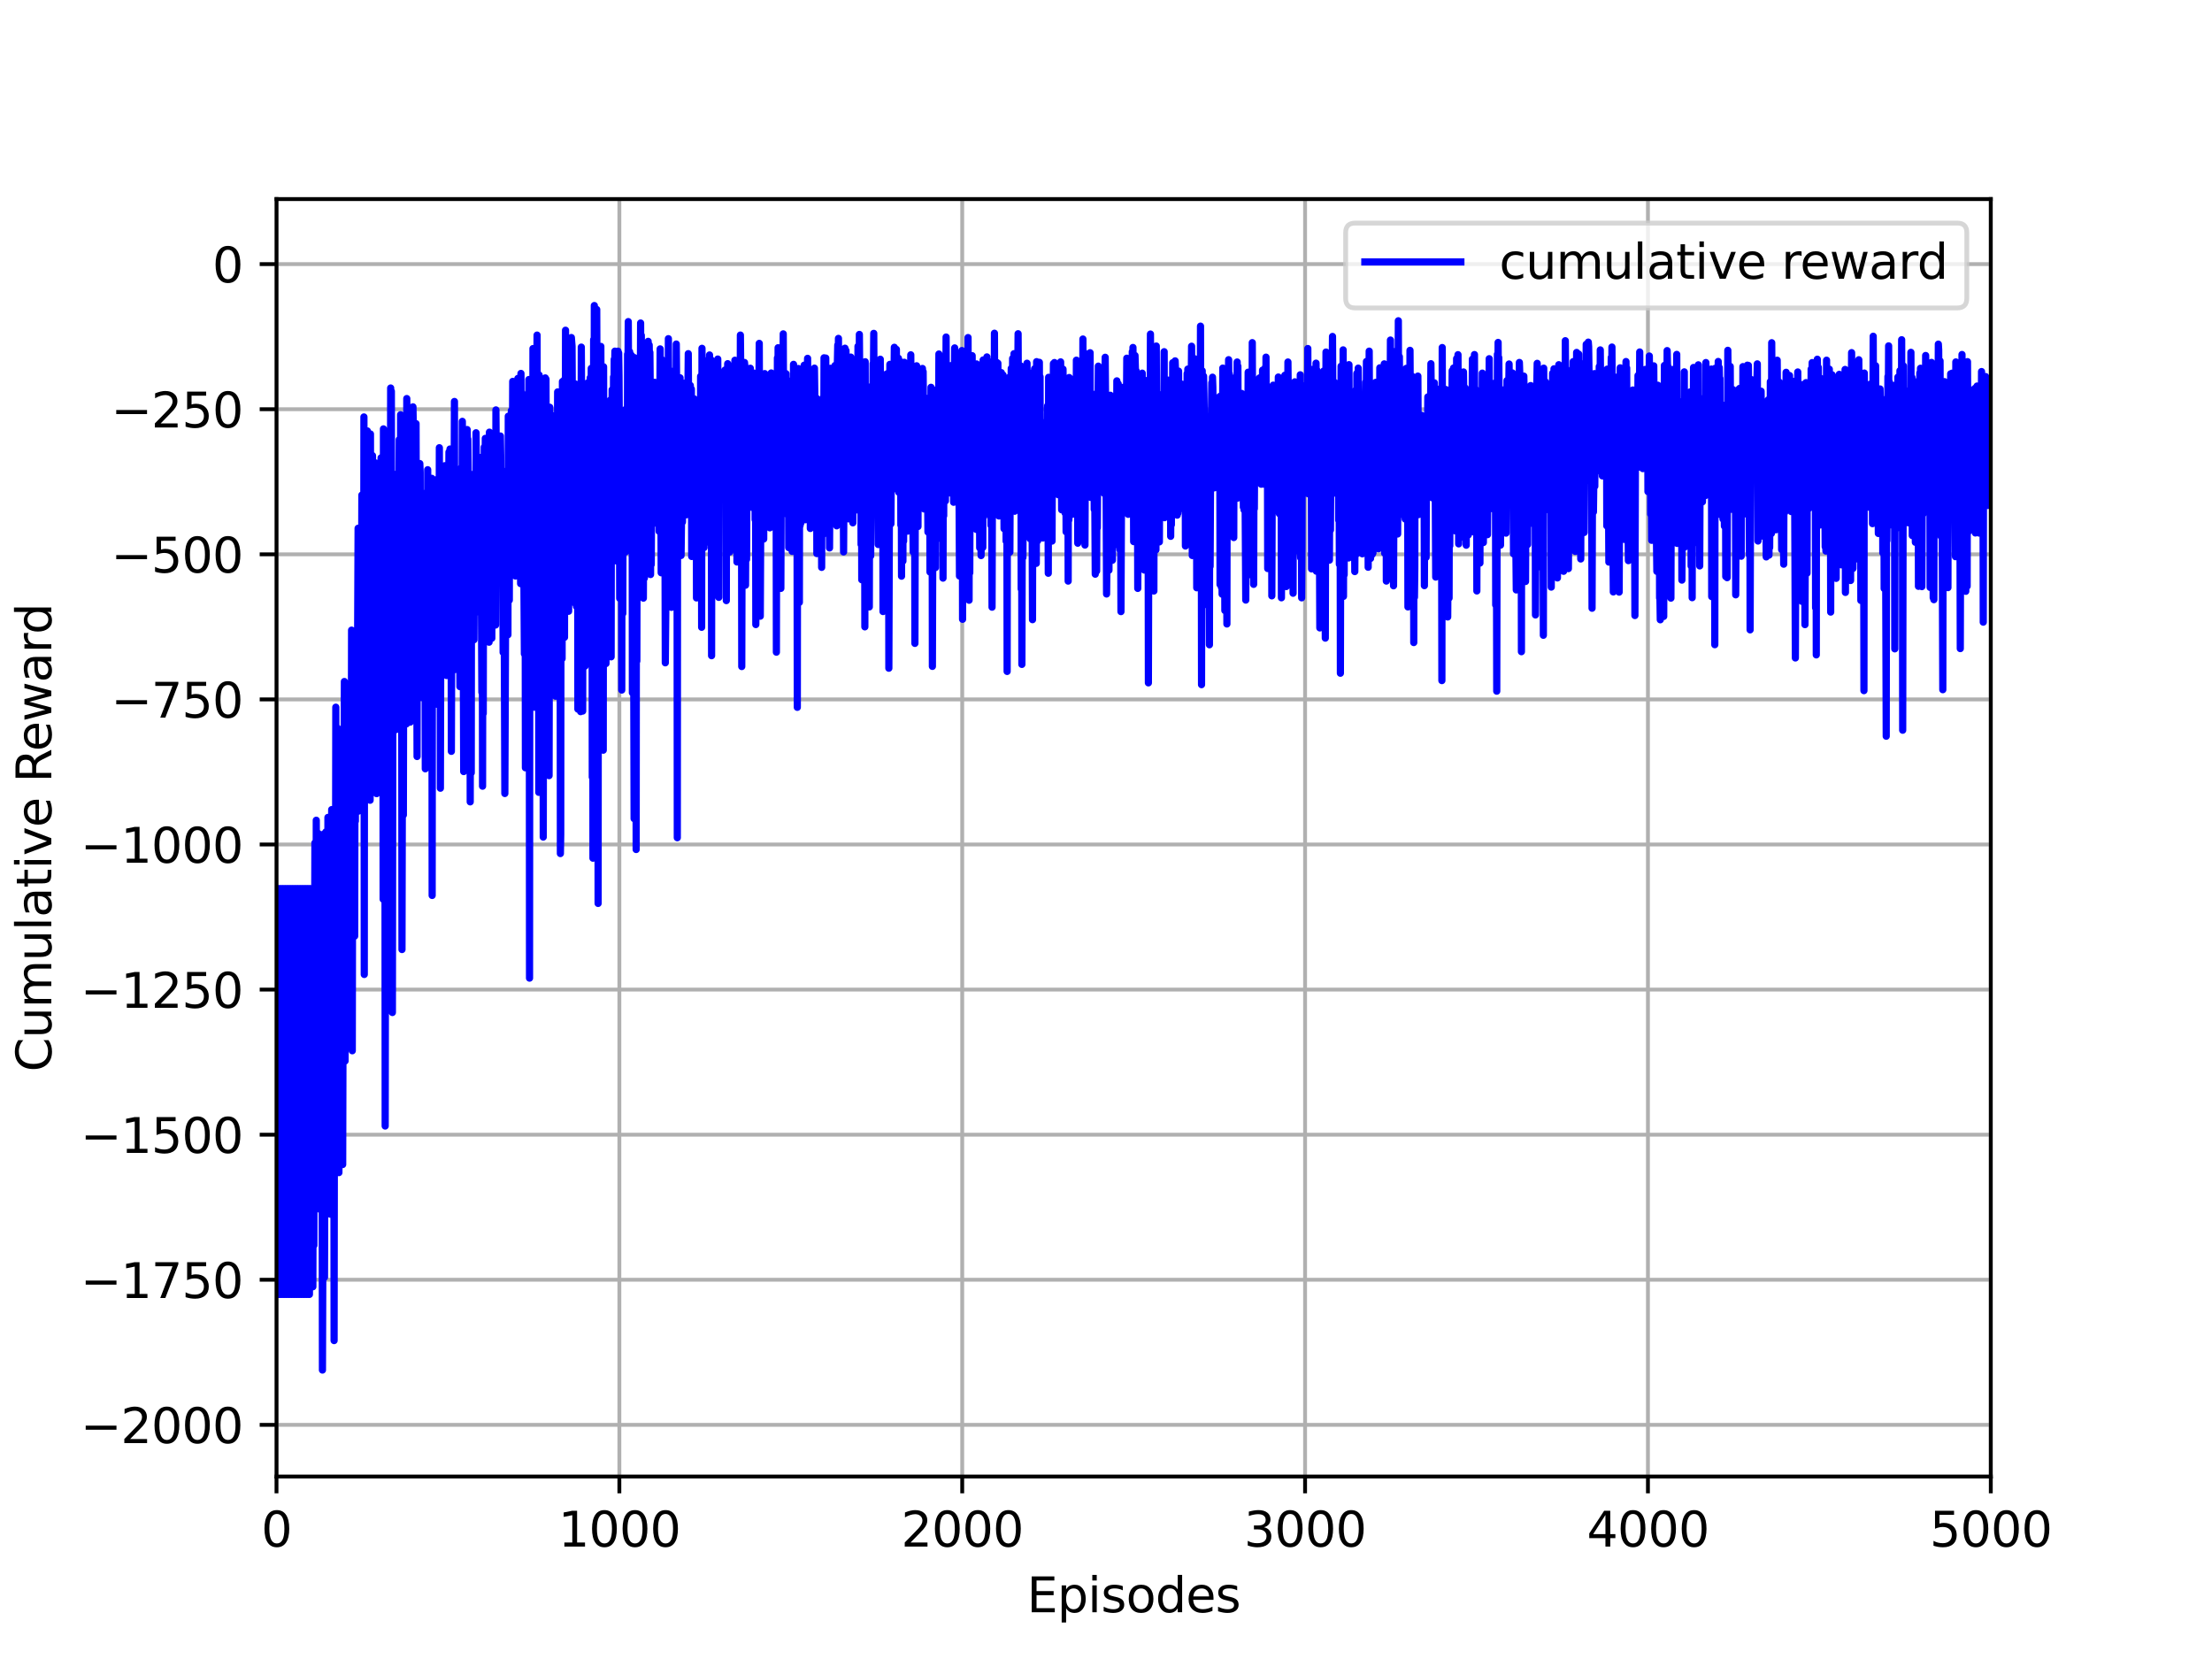 <?xml version="1.0" encoding="utf-8" standalone="no"?>
<!DOCTYPE svg PUBLIC "-//W3C//DTD SVG 1.1//EN"
  "http://www.w3.org/Graphics/SVG/1.1/DTD/svg11.dtd">
<svg height="345.6pt" version="1.1" viewBox="0 0 460.8 345.6" width="460.8pt" xmlns="http://www.w3.org/2000/svg" xmlns:xlink="http://www.w3.org/1999/xlink">
 <defs>
  <style type="text/css">*{stroke-linecap:butt;stroke-linejoin:round;}</style>
 </defs>
 <g id="figure_1">
  <g id="patch_1">
   <path d="M 0 345.6 
L 460.8 345.6 
L 460.8 0 
L 0 0 
z
" style="fill:#ffffff;"/>
  </g>
  <g id="axes_1">
   <g id="patch_2">
    <path d="M 57.6 307.584 
L 414.72 307.584 
L 414.72 41.472 
L 57.6 41.472 
z
" style="fill:#ffffff;"/>
   </g>
   <g id="matplotlib.axis_1">
    <g id="xtick_1">
     <g id="line2d_1">
      <path clip-path="url(#pf362525067)" d="M 57.6 307.584 
L 57.6 41.472 
" style="fill:none;stroke:#b0b0b0;stroke-linecap:square;stroke-width:0.8;"/>
     </g>
     <g id="line2d_2">
      <defs>
       <path d="M 0 0 
L 0 3.5 
" id="m9853d0c294" style="stroke:#000000;stroke-width:0.8;"/>
      </defs>
      <g>
       <use style="stroke:#000000;stroke-width:0.8;" x="57.6" xlink:href="#m9853d0c294" y="307.584"/>
      </g>
     </g>
     <g id="text_1">
      <!-- 0 -->
      <g transform="translate(54.419 322.182)scale(0.1 -0.1)">
       <defs>
        <path d="M 2034 4250 
Q 1547 4250 1301 3770 
Q 1056 3291 1056 2328 
Q 1056 1369 1301 889 
Q 1547 409 2034 409 
Q 2525 409 2770 889 
Q 3016 1369 3016 2328 
Q 3016 3291 2770 3770 
Q 2525 4250 2034 4250 
z
M 2034 4750 
Q 2819 4750 3233 4129 
Q 3647 3509 3647 2328 
Q 3647 1150 3233 529 
Q 2819 -91 2034 -91 
Q 1250 -91 836 529 
Q 422 1150 422 2328 
Q 422 3509 836 4129 
Q 1250 4750 2034 4750 
z
" id="DejaVuSans-30" transform="scale(0.016)"/>
       </defs>
       <use xlink:href="#DejaVuSans-30"/>
      </g>
     </g>
    </g>
    <g id="xtick_2">
     <g id="line2d_3">
      <path clip-path="url(#pf362525067)" d="M 129.024 307.584 
L 129.024 41.472 
" style="fill:none;stroke:#b0b0b0;stroke-linecap:square;stroke-width:0.8;"/>
     </g>
     <g id="line2d_4">
      <g>
       <use style="stroke:#000000;stroke-width:0.8;" x="129.024" xlink:href="#m9853d0c294" y="307.584"/>
      </g>
     </g>
     <g id="text_2">
      <!-- 1000 -->
      <g transform="translate(116.299 322.182)scale(0.1 -0.1)">
       <defs>
        <path d="M 794 531 
L 1825 531 
L 1825 4091 
L 703 3866 
L 703 4441 
L 1819 4666 
L 2450 4666 
L 2450 531 
L 3481 531 
L 3481 0 
L 794 0 
L 794 531 
z
" id="DejaVuSans-31" transform="scale(0.016)"/>
       </defs>
       <use xlink:href="#DejaVuSans-31"/>
       <use x="63.623" xlink:href="#DejaVuSans-30"/>
       <use x="127.246" xlink:href="#DejaVuSans-30"/>
       <use x="190.869" xlink:href="#DejaVuSans-30"/>
      </g>
     </g>
    </g>
    <g id="xtick_3">
     <g id="line2d_5">
      <path clip-path="url(#pf362525067)" d="M 200.448 307.584 
L 200.448 41.472 
" style="fill:none;stroke:#b0b0b0;stroke-linecap:square;stroke-width:0.8;"/>
     </g>
     <g id="line2d_6">
      <g>
       <use style="stroke:#000000;stroke-width:0.8;" x="200.448" xlink:href="#m9853d0c294" y="307.584"/>
      </g>
     </g>
     <g id="text_3">
      <!-- 2000 -->
      <g transform="translate(187.723 322.182)scale(0.1 -0.1)">
       <defs>
        <path d="M 1228 531 
L 3431 531 
L 3431 0 
L 469 0 
L 469 531 
Q 828 903 1448 1529 
Q 2069 2156 2228 2338 
Q 2531 2678 2651 2914 
Q 2772 3150 2772 3378 
Q 2772 3750 2511 3984 
Q 2250 4219 1831 4219 
Q 1534 4219 1204 4116 
Q 875 4013 500 3803 
L 500 4441 
Q 881 4594 1212 4672 
Q 1544 4750 1819 4750 
Q 2544 4750 2975 4387 
Q 3406 4025 3406 3419 
Q 3406 3131 3298 2873 
Q 3191 2616 2906 2266 
Q 2828 2175 2409 1742 
Q 1991 1309 1228 531 
z
" id="DejaVuSans-32" transform="scale(0.016)"/>
       </defs>
       <use xlink:href="#DejaVuSans-32"/>
       <use x="63.623" xlink:href="#DejaVuSans-30"/>
       <use x="127.246" xlink:href="#DejaVuSans-30"/>
       <use x="190.869" xlink:href="#DejaVuSans-30"/>
      </g>
     </g>
    </g>
    <g id="xtick_4">
     <g id="line2d_7">
      <path clip-path="url(#pf362525067)" d="M 271.872 307.584 
L 271.872 41.472 
" style="fill:none;stroke:#b0b0b0;stroke-linecap:square;stroke-width:0.8;"/>
     </g>
     <g id="line2d_8">
      <g>
       <use style="stroke:#000000;stroke-width:0.8;" x="271.872" xlink:href="#m9853d0c294" y="307.584"/>
      </g>
     </g>
     <g id="text_4">
      <!-- 3000 -->
      <g transform="translate(259.147 322.182)scale(0.1 -0.1)">
       <defs>
        <path d="M 2597 2516 
Q 3050 2419 3304 2112 
Q 3559 1806 3559 1356 
Q 3559 666 3084 287 
Q 2609 -91 1734 -91 
Q 1441 -91 1130 -33 
Q 819 25 488 141 
L 488 750 
Q 750 597 1062 519 
Q 1375 441 1716 441 
Q 2309 441 2620 675 
Q 2931 909 2931 1356 
Q 2931 1769 2642 2001 
Q 2353 2234 1838 2234 
L 1294 2234 
L 1294 2753 
L 1863 2753 
Q 2328 2753 2575 2939 
Q 2822 3125 2822 3475 
Q 2822 3834 2567 4026 
Q 2313 4219 1838 4219 
Q 1578 4219 1281 4162 
Q 984 4106 628 3988 
L 628 4550 
Q 988 4650 1302 4700 
Q 1616 4750 1894 4750 
Q 2613 4750 3031 4423 
Q 3450 4097 3450 3541 
Q 3450 3153 3228 2886 
Q 3006 2619 2597 2516 
z
" id="DejaVuSans-33" transform="scale(0.016)"/>
       </defs>
       <use xlink:href="#DejaVuSans-33"/>
       <use x="63.623" xlink:href="#DejaVuSans-30"/>
       <use x="127.246" xlink:href="#DejaVuSans-30"/>
       <use x="190.869" xlink:href="#DejaVuSans-30"/>
      </g>
     </g>
    </g>
    <g id="xtick_5">
     <g id="line2d_9">
      <path clip-path="url(#pf362525067)" d="M 343.296 307.584 
L 343.296 41.472 
" style="fill:none;stroke:#b0b0b0;stroke-linecap:square;stroke-width:0.8;"/>
     </g>
     <g id="line2d_10">
      <g>
       <use style="stroke:#000000;stroke-width:0.8;" x="343.296" xlink:href="#m9853d0c294" y="307.584"/>
      </g>
     </g>
     <g id="text_5">
      <!-- 4000 -->
      <g transform="translate(330.571 322.182)scale(0.1 -0.1)">
       <defs>
        <path d="M 2419 4116 
L 825 1625 
L 2419 1625 
L 2419 4116 
z
M 2253 4666 
L 3047 4666 
L 3047 1625 
L 3713 1625 
L 3713 1100 
L 3047 1100 
L 3047 0 
L 2419 0 
L 2419 1100 
L 313 1100 
L 313 1709 
L 2253 4666 
z
" id="DejaVuSans-34" transform="scale(0.016)"/>
       </defs>
       <use xlink:href="#DejaVuSans-34"/>
       <use x="63.623" xlink:href="#DejaVuSans-30"/>
       <use x="127.246" xlink:href="#DejaVuSans-30"/>
       <use x="190.869" xlink:href="#DejaVuSans-30"/>
      </g>
     </g>
    </g>
    <g id="xtick_6">
     <g id="line2d_11">
      <path clip-path="url(#pf362525067)" d="M 414.72 307.584 
L 414.72 41.472 
" style="fill:none;stroke:#b0b0b0;stroke-linecap:square;stroke-width:0.8;"/>
     </g>
     <g id="line2d_12">
      <g>
       <use style="stroke:#000000;stroke-width:0.8;" x="414.72" xlink:href="#m9853d0c294" y="307.584"/>
      </g>
     </g>
     <g id="text_6">
      <!-- 5000 -->
      <g transform="translate(401.995 322.182)scale(0.1 -0.1)">
       <defs>
        <path d="M 691 4666 
L 3169 4666 
L 3169 4134 
L 1269 4134 
L 1269 2991 
Q 1406 3038 1543 3061 
Q 1681 3084 1819 3084 
Q 2600 3084 3056 2656 
Q 3513 2228 3513 1497 
Q 3513 744 3044 326 
Q 2575 -91 1722 -91 
Q 1428 -91 1123 -41 
Q 819 9 494 109 
L 494 744 
Q 775 591 1075 516 
Q 1375 441 1709 441 
Q 2250 441 2565 725 
Q 2881 1009 2881 1497 
Q 2881 1984 2565 2268 
Q 2250 2553 1709 2553 
Q 1456 2553 1204 2497 
Q 953 2441 691 2322 
L 691 4666 
z
" id="DejaVuSans-35" transform="scale(0.016)"/>
       </defs>
       <use xlink:href="#DejaVuSans-35"/>
       <use x="63.623" xlink:href="#DejaVuSans-30"/>
       <use x="127.246" xlink:href="#DejaVuSans-30"/>
       <use x="190.869" xlink:href="#DejaVuSans-30"/>
      </g>
     </g>
    </g>
    <g id="text_7">
     <!-- Episodes -->
     <g transform="translate(213.918 335.861)scale(0.1 -0.1)">
      <defs>
       <path d="M 628 4666 
L 3578 4666 
L 3578 4134 
L 1259 4134 
L 1259 2753 
L 3481 2753 
L 3481 2222 
L 1259 2222 
L 1259 531 
L 3634 531 
L 3634 0 
L 628 0 
L 628 4666 
z
" id="DejaVuSans-45" transform="scale(0.016)"/>
       <path d="M 1159 525 
L 1159 -1331 
L 581 -1331 
L 581 3500 
L 1159 3500 
L 1159 2969 
Q 1341 3281 1617 3432 
Q 1894 3584 2278 3584 
Q 2916 3584 3314 3078 
Q 3713 2572 3713 1747 
Q 3713 922 3314 415 
Q 2916 -91 2278 -91 
Q 1894 -91 1617 61 
Q 1341 213 1159 525 
z
M 3116 1747 
Q 3116 2381 2855 2742 
Q 2594 3103 2138 3103 
Q 1681 3103 1420 2742 
Q 1159 2381 1159 1747 
Q 1159 1113 1420 752 
Q 1681 391 2138 391 
Q 2594 391 2855 752 
Q 3116 1113 3116 1747 
z
" id="DejaVuSans-70" transform="scale(0.016)"/>
       <path d="M 603 3500 
L 1178 3500 
L 1178 0 
L 603 0 
L 603 3500 
z
M 603 4863 
L 1178 4863 
L 1178 4134 
L 603 4134 
L 603 4863 
z
" id="DejaVuSans-69" transform="scale(0.016)"/>
       <path d="M 2834 3397 
L 2834 2853 
Q 2591 2978 2328 3040 
Q 2066 3103 1784 3103 
Q 1356 3103 1142 2972 
Q 928 2841 928 2578 
Q 928 2378 1081 2264 
Q 1234 2150 1697 2047 
L 1894 2003 
Q 2506 1872 2764 1633 
Q 3022 1394 3022 966 
Q 3022 478 2636 193 
Q 2250 -91 1575 -91 
Q 1294 -91 989 -36 
Q 684 19 347 128 
L 347 722 
Q 666 556 975 473 
Q 1284 391 1588 391 
Q 1994 391 2212 530 
Q 2431 669 2431 922 
Q 2431 1156 2273 1281 
Q 2116 1406 1581 1522 
L 1381 1569 
Q 847 1681 609 1914 
Q 372 2147 372 2553 
Q 372 3047 722 3315 
Q 1072 3584 1716 3584 
Q 2034 3584 2315 3537 
Q 2597 3491 2834 3397 
z
" id="DejaVuSans-73" transform="scale(0.016)"/>
       <path d="M 1959 3097 
Q 1497 3097 1228 2736 
Q 959 2375 959 1747 
Q 959 1119 1226 758 
Q 1494 397 1959 397 
Q 2419 397 2687 759 
Q 2956 1122 2956 1747 
Q 2956 2369 2687 2733 
Q 2419 3097 1959 3097 
z
M 1959 3584 
Q 2709 3584 3137 3096 
Q 3566 2609 3566 1747 
Q 3566 888 3137 398 
Q 2709 -91 1959 -91 
Q 1206 -91 779 398 
Q 353 888 353 1747 
Q 353 2609 779 3096 
Q 1206 3584 1959 3584 
z
" id="DejaVuSans-6f" transform="scale(0.016)"/>
       <path d="M 2906 2969 
L 2906 4863 
L 3481 4863 
L 3481 0 
L 2906 0 
L 2906 525 
Q 2725 213 2448 61 
Q 2172 -91 1784 -91 
Q 1150 -91 751 415 
Q 353 922 353 1747 
Q 353 2572 751 3078 
Q 1150 3584 1784 3584 
Q 2172 3584 2448 3432 
Q 2725 3281 2906 2969 
z
M 947 1747 
Q 947 1113 1208 752 
Q 1469 391 1925 391 
Q 2381 391 2643 752 
Q 2906 1113 2906 1747 
Q 2906 2381 2643 2742 
Q 2381 3103 1925 3103 
Q 1469 3103 1208 2742 
Q 947 2381 947 1747 
z
" id="DejaVuSans-64" transform="scale(0.016)"/>
       <path d="M 3597 1894 
L 3597 1613 
L 953 1613 
Q 991 1019 1311 708 
Q 1631 397 2203 397 
Q 2534 397 2845 478 
Q 3156 559 3463 722 
L 3463 178 
Q 3153 47 2828 -22 
Q 2503 -91 2169 -91 
Q 1331 -91 842 396 
Q 353 884 353 1716 
Q 353 2575 817 3079 
Q 1281 3584 2069 3584 
Q 2775 3584 3186 3129 
Q 3597 2675 3597 1894 
z
M 3022 2063 
Q 3016 2534 2758 2815 
Q 2500 3097 2075 3097 
Q 1594 3097 1305 2825 
Q 1016 2553 972 2059 
L 3022 2063 
z
" id="DejaVuSans-65" transform="scale(0.016)"/>
      </defs>
      <use xlink:href="#DejaVuSans-45"/>
      <use x="63.184" xlink:href="#DejaVuSans-70"/>
      <use x="126.66" xlink:href="#DejaVuSans-69"/>
      <use x="154.443" xlink:href="#DejaVuSans-73"/>
      <use x="206.543" xlink:href="#DejaVuSans-6f"/>
      <use x="267.725" xlink:href="#DejaVuSans-64"/>
      <use x="331.201" xlink:href="#DejaVuSans-65"/>
      <use x="392.725" xlink:href="#DejaVuSans-73"/>
     </g>
    </g>
   </g>
   <g id="matplotlib.axis_2">
    <g id="ytick_1">
     <g id="line2d_13">
      <path clip-path="url(#pf362525067)" d="M 57.6 296.824 
L 414.72 296.824 
" style="fill:none;stroke:#b0b0b0;stroke-linecap:square;stroke-width:0.8;"/>
     </g>
     <g id="line2d_14">
      <defs>
       <path d="M 0 0 
L -3.5 0 
" id="mceb62faba3" style="stroke:#000000;stroke-width:0.8;"/>
      </defs>
      <g>
       <use style="stroke:#000000;stroke-width:0.8;" x="57.6" xlink:href="#mceb62faba3" y="296.824"/>
      </g>
     </g>
     <g id="text_8">
      <!-- −2000 -->
      <g transform="translate(16.77 300.623)scale(0.1 -0.1)">
       <defs>
        <path d="M 678 2272 
L 4684 2272 
L 4684 1741 
L 678 1741 
L 678 2272 
z
" id="DejaVuSans-2212" transform="scale(0.016)"/>
       </defs>
       <use xlink:href="#DejaVuSans-2212"/>
       <use x="83.789" xlink:href="#DejaVuSans-32"/>
       <use x="147.412" xlink:href="#DejaVuSans-30"/>
       <use x="211.035" xlink:href="#DejaVuSans-30"/>
       <use x="274.658" xlink:href="#DejaVuSans-30"/>
      </g>
     </g>
    </g>
    <g id="ytick_2">
     <g id="line2d_15">
      <path clip-path="url(#pf362525067)" d="M 57.6 266.599 
L 414.72 266.599 
" style="fill:none;stroke:#b0b0b0;stroke-linecap:square;stroke-width:0.8;"/>
     </g>
     <g id="line2d_16">
      <g>
       <use style="stroke:#000000;stroke-width:0.8;" x="57.6" xlink:href="#mceb62faba3" y="266.599"/>
      </g>
     </g>
     <g id="text_9">
      <!-- −1750 -->
      <g transform="translate(16.77 270.398)scale(0.1 -0.1)">
       <defs>
        <path d="M 525 4666 
L 3525 4666 
L 3525 4397 
L 1831 0 
L 1172 0 
L 2766 4134 
L 525 4134 
L 525 4666 
z
" id="DejaVuSans-37" transform="scale(0.016)"/>
       </defs>
       <use xlink:href="#DejaVuSans-2212"/>
       <use x="83.789" xlink:href="#DejaVuSans-31"/>
       <use x="147.412" xlink:href="#DejaVuSans-37"/>
       <use x="211.035" xlink:href="#DejaVuSans-35"/>
       <use x="274.658" xlink:href="#DejaVuSans-30"/>
      </g>
     </g>
    </g>
    <g id="ytick_3">
     <g id="line2d_17">
      <path clip-path="url(#pf362525067)" d="M 57.6 236.374 
L 414.72 236.374 
" style="fill:none;stroke:#b0b0b0;stroke-linecap:square;stroke-width:0.8;"/>
     </g>
     <g id="line2d_18">
      <g>
       <use style="stroke:#000000;stroke-width:0.8;" x="57.6" xlink:href="#mceb62faba3" y="236.374"/>
      </g>
     </g>
     <g id="text_10">
      <!-- −1500 -->
      <g transform="translate(16.77 240.173)scale(0.1 -0.1)">
       <use xlink:href="#DejaVuSans-2212"/>
       <use x="83.789" xlink:href="#DejaVuSans-31"/>
       <use x="147.412" xlink:href="#DejaVuSans-35"/>
       <use x="211.035" xlink:href="#DejaVuSans-30"/>
       <use x="274.658" xlink:href="#DejaVuSans-30"/>
      </g>
     </g>
    </g>
    <g id="ytick_4">
     <g id="line2d_19">
      <path clip-path="url(#pf362525067)" d="M 57.6 206.149 
L 414.72 206.149 
" style="fill:none;stroke:#b0b0b0;stroke-linecap:square;stroke-width:0.8;"/>
     </g>
     <g id="line2d_20">
      <g>
       <use style="stroke:#000000;stroke-width:0.8;" x="57.6" xlink:href="#mceb62faba3" y="206.149"/>
      </g>
     </g>
     <g id="text_11">
      <!-- −1250 -->
      <g transform="translate(16.77 209.948)scale(0.1 -0.1)">
       <use xlink:href="#DejaVuSans-2212"/>
       <use x="83.789" xlink:href="#DejaVuSans-31"/>
       <use x="147.412" xlink:href="#DejaVuSans-32"/>
       <use x="211.035" xlink:href="#DejaVuSans-35"/>
       <use x="274.658" xlink:href="#DejaVuSans-30"/>
      </g>
     </g>
    </g>
    <g id="ytick_5">
     <g id="line2d_21">
      <path clip-path="url(#pf362525067)" d="M 57.6 175.924 
L 414.72 175.924 
" style="fill:none;stroke:#b0b0b0;stroke-linecap:square;stroke-width:0.8;"/>
     </g>
     <g id="line2d_22">
      <g>
       <use style="stroke:#000000;stroke-width:0.8;" x="57.6" xlink:href="#mceb62faba3" y="175.924"/>
      </g>
     </g>
     <g id="text_12">
      <!-- −1000 -->
      <g transform="translate(16.77 179.723)scale(0.1 -0.1)">
       <use xlink:href="#DejaVuSans-2212"/>
       <use x="83.789" xlink:href="#DejaVuSans-31"/>
       <use x="147.412" xlink:href="#DejaVuSans-30"/>
       <use x="211.035" xlink:href="#DejaVuSans-30"/>
       <use x="274.658" xlink:href="#DejaVuSans-30"/>
      </g>
     </g>
    </g>
    <g id="ytick_6">
     <g id="line2d_23">
      <path clip-path="url(#pf362525067)" d="M 57.6 145.699 
L 414.72 145.699 
" style="fill:none;stroke:#b0b0b0;stroke-linecap:square;stroke-width:0.8;"/>
     </g>
     <g id="line2d_24">
      <g>
       <use style="stroke:#000000;stroke-width:0.8;" x="57.6" xlink:href="#mceb62faba3" y="145.699"/>
      </g>
     </g>
     <g id="text_13">
      <!-- −750 -->
      <g transform="translate(23.133 149.498)scale(0.1 -0.1)">
       <use xlink:href="#DejaVuSans-2212"/>
       <use x="83.789" xlink:href="#DejaVuSans-37"/>
       <use x="147.412" xlink:href="#DejaVuSans-35"/>
       <use x="211.035" xlink:href="#DejaVuSans-30"/>
      </g>
     </g>
    </g>
    <g id="ytick_7">
     <g id="line2d_25">
      <path clip-path="url(#pf362525067)" d="M 57.6 115.474 
L 414.72 115.474 
" style="fill:none;stroke:#b0b0b0;stroke-linecap:square;stroke-width:0.8;"/>
     </g>
     <g id="line2d_26">
      <g>
       <use style="stroke:#000000;stroke-width:0.8;" x="57.6" xlink:href="#mceb62faba3" y="115.474"/>
      </g>
     </g>
     <g id="text_14">
      <!-- −500 -->
      <g transform="translate(23.133 119.273)scale(0.1 -0.1)">
       <use xlink:href="#DejaVuSans-2212"/>
       <use x="83.789" xlink:href="#DejaVuSans-35"/>
       <use x="147.412" xlink:href="#DejaVuSans-30"/>
       <use x="211.035" xlink:href="#DejaVuSans-30"/>
      </g>
     </g>
    </g>
    <g id="ytick_8">
     <g id="line2d_27">
      <path clip-path="url(#pf362525067)" d="M 57.6 85.249 
L 414.72 85.249 
" style="fill:none;stroke:#b0b0b0;stroke-linecap:square;stroke-width:0.8;"/>
     </g>
     <g id="line2d_28">
      <g>
       <use style="stroke:#000000;stroke-width:0.8;" x="57.6" xlink:href="#mceb62faba3" y="85.249"/>
      </g>
     </g>
     <g id="text_15">
      <!-- −250 -->
      <g transform="translate(23.133 89.048)scale(0.1 -0.1)">
       <use xlink:href="#DejaVuSans-2212"/>
       <use x="83.789" xlink:href="#DejaVuSans-32"/>
       <use x="147.412" xlink:href="#DejaVuSans-35"/>
       <use x="211.035" xlink:href="#DejaVuSans-30"/>
      </g>
     </g>
    </g>
    <g id="ytick_9">
     <g id="line2d_29">
      <path clip-path="url(#pf362525067)" d="M 57.6 55.024 
L 414.72 55.024 
" style="fill:none;stroke:#b0b0b0;stroke-linecap:square;stroke-width:0.8;"/>
     </g>
     <g id="line2d_30">
      <g>
       <use style="stroke:#000000;stroke-width:0.8;" x="57.6" xlink:href="#mceb62faba3" y="55.024"/>
      </g>
     </g>
     <g id="text_16">
      <!-- 0 -->
      <g transform="translate(44.237 58.823)scale(0.1 -0.1)">
       <use xlink:href="#DejaVuSans-30"/>
      </g>
     </g>
    </g>
    <g id="text_17">
     <!-- Cumulative Reward -->
     <g transform="translate(10.691 223.276)rotate(-90)scale(0.1 -0.1)">
      <defs>
       <path d="M 4122 4306 
L 4122 3641 
Q 3803 3938 3442 4084 
Q 3081 4231 2675 4231 
Q 1875 4231 1450 3742 
Q 1025 3253 1025 2328 
Q 1025 1406 1450 917 
Q 1875 428 2675 428 
Q 3081 428 3442 575 
Q 3803 722 4122 1019 
L 4122 359 
Q 3791 134 3420 21 
Q 3050 -91 2638 -91 
Q 1578 -91 968 557 
Q 359 1206 359 2328 
Q 359 3453 968 4101 
Q 1578 4750 2638 4750 
Q 3056 4750 3426 4639 
Q 3797 4528 4122 4306 
z
" id="DejaVuSans-43" transform="scale(0.016)"/>
       <path d="M 544 1381 
L 544 3500 
L 1119 3500 
L 1119 1403 
Q 1119 906 1312 657 
Q 1506 409 1894 409 
Q 2359 409 2629 706 
Q 2900 1003 2900 1516 
L 2900 3500 
L 3475 3500 
L 3475 0 
L 2900 0 
L 2900 538 
Q 2691 219 2414 64 
Q 2138 -91 1772 -91 
Q 1169 -91 856 284 
Q 544 659 544 1381 
z
M 1991 3584 
L 1991 3584 
z
" id="DejaVuSans-75" transform="scale(0.016)"/>
       <path d="M 3328 2828 
Q 3544 3216 3844 3400 
Q 4144 3584 4550 3584 
Q 5097 3584 5394 3201 
Q 5691 2819 5691 2113 
L 5691 0 
L 5113 0 
L 5113 2094 
Q 5113 2597 4934 2840 
Q 4756 3084 4391 3084 
Q 3944 3084 3684 2787 
Q 3425 2491 3425 1978 
L 3425 0 
L 2847 0 
L 2847 2094 
Q 2847 2600 2669 2842 
Q 2491 3084 2119 3084 
Q 1678 3084 1418 2786 
Q 1159 2488 1159 1978 
L 1159 0 
L 581 0 
L 581 3500 
L 1159 3500 
L 1159 2956 
Q 1356 3278 1631 3431 
Q 1906 3584 2284 3584 
Q 2666 3584 2933 3390 
Q 3200 3197 3328 2828 
z
" id="DejaVuSans-6d" transform="scale(0.016)"/>
       <path d="M 603 4863 
L 1178 4863 
L 1178 0 
L 603 0 
L 603 4863 
z
" id="DejaVuSans-6c" transform="scale(0.016)"/>
       <path d="M 2194 1759 
Q 1497 1759 1228 1600 
Q 959 1441 959 1056 
Q 959 750 1161 570 
Q 1363 391 1709 391 
Q 2188 391 2477 730 
Q 2766 1069 2766 1631 
L 2766 1759 
L 2194 1759 
z
M 3341 1997 
L 3341 0 
L 2766 0 
L 2766 531 
Q 2569 213 2275 61 
Q 1981 -91 1556 -91 
Q 1019 -91 701 211 
Q 384 513 384 1019 
Q 384 1609 779 1909 
Q 1175 2209 1959 2209 
L 2766 2209 
L 2766 2266 
Q 2766 2663 2505 2880 
Q 2244 3097 1772 3097 
Q 1472 3097 1187 3025 
Q 903 2953 641 2809 
L 641 3341 
Q 956 3463 1253 3523 
Q 1550 3584 1831 3584 
Q 2591 3584 2966 3190 
Q 3341 2797 3341 1997 
z
" id="DejaVuSans-61" transform="scale(0.016)"/>
       <path d="M 1172 4494 
L 1172 3500 
L 2356 3500 
L 2356 3053 
L 1172 3053 
L 1172 1153 
Q 1172 725 1289 603 
Q 1406 481 1766 481 
L 2356 481 
L 2356 0 
L 1766 0 
Q 1100 0 847 248 
Q 594 497 594 1153 
L 594 3053 
L 172 3053 
L 172 3500 
L 594 3500 
L 594 4494 
L 1172 4494 
z
" id="DejaVuSans-74" transform="scale(0.016)"/>
       <path d="M 191 3500 
L 800 3500 
L 1894 563 
L 2988 3500 
L 3597 3500 
L 2284 0 
L 1503 0 
L 191 3500 
z
" id="DejaVuSans-76" transform="scale(0.016)"/>
       <path id="DejaVuSans-20" transform="scale(0.016)"/>
       <path d="M 2841 2188 
Q 3044 2119 3236 1894 
Q 3428 1669 3622 1275 
L 4263 0 
L 3584 0 
L 2988 1197 
Q 2756 1666 2539 1819 
Q 2322 1972 1947 1972 
L 1259 1972 
L 1259 0 
L 628 0 
L 628 4666 
L 2053 4666 
Q 2853 4666 3247 4331 
Q 3641 3997 3641 3322 
Q 3641 2881 3436 2590 
Q 3231 2300 2841 2188 
z
M 1259 4147 
L 1259 2491 
L 2053 2491 
Q 2509 2491 2742 2702 
Q 2975 2913 2975 3322 
Q 2975 3731 2742 3939 
Q 2509 4147 2053 4147 
L 1259 4147 
z
" id="DejaVuSans-52" transform="scale(0.016)"/>
       <path d="M 269 3500 
L 844 3500 
L 1563 769 
L 2278 3500 
L 2956 3500 
L 3675 769 
L 4391 3500 
L 4966 3500 
L 4050 0 
L 3372 0 
L 2619 2869 
L 1863 0 
L 1184 0 
L 269 3500 
z
" id="DejaVuSans-77" transform="scale(0.016)"/>
       <path d="M 2631 2963 
Q 2534 3019 2420 3045 
Q 2306 3072 2169 3072 
Q 1681 3072 1420 2755 
Q 1159 2438 1159 1844 
L 1159 0 
L 581 0 
L 581 3500 
L 1159 3500 
L 1159 2956 
Q 1341 3275 1631 3429 
Q 1922 3584 2338 3584 
Q 2397 3584 2469 3576 
Q 2541 3569 2628 3553 
L 2631 2963 
z
" id="DejaVuSans-72" transform="scale(0.016)"/>
      </defs>
      <use xlink:href="#DejaVuSans-43"/>
      <use x="69.824" xlink:href="#DejaVuSans-75"/>
      <use x="133.203" xlink:href="#DejaVuSans-6d"/>
      <use x="230.615" xlink:href="#DejaVuSans-75"/>
      <use x="293.994" xlink:href="#DejaVuSans-6c"/>
      <use x="321.777" xlink:href="#DejaVuSans-61"/>
      <use x="383.057" xlink:href="#DejaVuSans-74"/>
      <use x="422.266" xlink:href="#DejaVuSans-69"/>
      <use x="450.049" xlink:href="#DejaVuSans-76"/>
      <use x="509.229" xlink:href="#DejaVuSans-65"/>
      <use x="570.752" xlink:href="#DejaVuSans-20"/>
      <use x="602.539" xlink:href="#DejaVuSans-52"/>
      <use x="667.521" xlink:href="#DejaVuSans-65"/>
      <use x="729.045" xlink:href="#DejaVuSans-77"/>
      <use x="810.832" xlink:href="#DejaVuSans-61"/>
      <use x="872.111" xlink:href="#DejaVuSans-72"/>
      <use x="911.475" xlink:href="#DejaVuSans-64"/>
     </g>
    </g>
   </g>
   <g id="line2d_31">
    <path clip-path="url(#pf362525067)" d="M 57.6 269.649 
L 57.743 185.107 
L 57.814 193.967 
L 57.886 269.649 
L 58.029 185.107 
L 58.1 193.967 
L 58.171 269.649 
L 58.314 185.107 
L 58.386 193.967 
L 58.457 269.649 
L 58.6 185.107 
L 58.671 193.967 
L 58.743 269.649 
L 58.886 185.107 
L 58.957 193.967 
L 59.028 269.649 
L 59.171 185.107 
L 59.243 193.967 
L 59.314 269.649 
L 59.457 185.107 
L 59.528 193.967 
L 59.6 269.649 
L 59.743 185.107 
L 59.814 193.967 
L 59.886 269.649 
L 60.028 185.107 
L 60.1 193.967 
L 60.171 269.649 
L 60.314 185.107 
L 60.386 193.967 
L 60.457 269.649 
L 60.6 185.107 
L 60.671 193.967 
L 60.743 269.649 
L 60.886 185.107 
L 60.957 193.967 
L 61.028 269.649 
L 61.171 185.107 
L 61.243 193.967 
L 61.314 269.649 
L 61.457 185.107 
L 61.528 193.967 
L 61.6 269.649 
L 61.743 185.107 
L 61.814 193.967 
L 61.885 269.649 
L 62.028 185.107 
L 62.1 193.967 
L 62.171 269.649 
L 62.314 185.107 
L 62.385 193.967 
L 62.457 269.649 
L 62.6 185.107 
L 62.671 193.967 
L 62.743 269.649 
L 62.885 185.107 
L 62.957 193.967 
L 63.028 269.649 
L 63.171 185.107 
L 63.242 193.967 
L 63.314 269.649 
L 63.457 185.107 
L 63.528 193.967 
L 63.6 269.649 
L 63.742 185.107 
L 63.814 193.967 
L 63.885 269.649 
L 64.028 185.107 
L 64.1 193.967 
L 64.171 269.649 
L 64.314 185.107 
L 64.385 193.967 
L 64.457 269.649 
L 64.6 185.107 
L 64.671 193.967 
L 64.742 193.442 
L 64.814 205.495 
L 64.885 198.952 
L 64.957 187.429 
L 65.028 220.683 
L 65.1 189.094 
L 65.171 268.055 
L 65.242 240.025 
L 65.314 215.137 
L 65.385 259.442 
L 65.599 175.592 
L 65.742 196.952 
L 65.814 237.628 
L 65.885 170.873 
L 65.957 205.638 
L 66.099 178.957 
L 66.171 212.214 
L 66.242 201.711 
L 66.314 173.633 
L 66.457 206.745 
L 66.528 192.294 
L 66.599 207.124 
L 66.671 251.943 
L 66.742 190.354 
L 66.814 211.1 
L 66.885 214.71 
L 66.957 242.049 
L 67.028 180.474 
L 67.171 285.408 
L 67.242 264.837 
L 67.385 223.952 
L 67.457 173.73 
L 67.599 266.09 
L 67.885 173.305 
L 67.956 222.056 
L 68.028 203.556 
L 68.171 241.852 
L 68.314 170.279 
L 68.456 215.219 
L 68.528 207.559 
L 68.599 224.392 
L 68.671 186.536 
L 68.814 252.939 
L 69.099 168.651 
L 69.171 244.212 
L 69.314 172.888 
L 69.528 191.395 
L 69.599 279.267 
L 69.742 169.889 
L 69.814 195.335 
L 69.885 193.601 
L 69.956 147.318 
L 70.028 221.801 
L 70.171 168.489 
L 70.242 209.961 
L 70.313 151.681 
L 70.385 157.433 
L 70.456 239.768 
L 70.528 179.437 
L 70.599 244.278 
L 70.671 223.919 
L 70.742 209.661 
L 70.813 235.097 
L 70.885 178.151 
L 70.956 187.67 
L 71.028 172.785 
L 71.099 236.654 
L 71.171 185.1 
L 71.242 197.043 
L 71.313 181.291 
L 71.385 242.594 
L 71.599 155.727 
L 71.671 163.462 
L 71.742 141.968 
L 71.885 221.028 
L 72.028 156.193 
L 72.099 173.953 
L 72.242 198.14 
L 72.385 163.824 
L 72.456 167.161 
L 72.528 202.295 
L 72.599 163.939 
L 72.67 179.299 
L 72.813 154.206 
L 73.028 203.694 
L 73.099 206.323 
L 73.242 131.269 
L 73.385 218.894 
L 73.528 131.941 
L 73.599 154.08 
L 73.67 163.594 
L 73.742 148.64 
L 73.885 195.012 
L 73.956 152.682 
L 74.028 171.055 
L 74.099 138.486 
L 74.17 151.584 
L 74.242 137.366 
L 74.385 160.128 
L 74.599 110.045 
L 74.67 168.977 
L 74.742 127.465 
L 74.813 148.601 
L 74.885 138.102 
L 74.956 140.925 
L 75.027 150.573 
L 75.099 117.736 
L 75.17 125.929 
L 75.242 147.62 
L 75.385 103.13 
L 75.456 135.905 
L 75.527 111.736 
L 75.599 114.669 
L 75.742 147.462 
L 75.813 86.855 
L 75.885 202.998 
L 75.956 112.681 
L 76.027 118.852 
L 76.099 137.988 
L 76.17 105.416 
L 76.242 105.431 
L 76.313 102.276 
L 76.385 143.565 
L 76.527 89.77 
L 76.599 147.139 
L 76.67 127.283 
L 76.742 156.056 
L 76.956 98.247 
L 77.099 166.707 
L 77.17 90.405 
L 77.242 130.982 
L 77.313 134.155 
L 77.384 157.388 
L 77.527 110.09 
L 77.599 94.909 
L 77.67 142.041 
L 77.742 119.373 
L 77.813 119.234 
L 77.884 104.693 
L 77.956 124.156 
L 78.027 107.219 
L 78.099 111.536 
L 78.17 130.926 
L 78.242 96.438 
L 78.313 149.29 
L 78.384 110.519 
L 78.456 165.332 
L 78.527 114.791 
L 78.599 160.815 
L 78.67 110.408 
L 78.742 110.981 
L 78.813 129.918 
L 78.884 101.381 
L 79.099 129.427 
L 79.17 128.782 
L 79.241 138.657 
L 79.313 131.396 
L 79.384 95.372 
L 79.456 129.114 
L 79.527 114.684 
L 79.67 133.283 
L 79.741 100.38 
L 79.813 187.322 
L 79.884 89.341 
L 79.956 111.314 
L 80.027 103.472 
L 80.099 130.058 
L 80.17 129.214 
L 80.241 234.572 
L 80.313 186.292 
L 80.384 189.116 
L 80.456 107.38 
L 80.527 146.405 
L 80.67 204.332 
L 80.741 133.667 
L 80.813 187.223 
L 80.884 157.886 
L 81.027 201.208 
L 81.17 103.149 
L 81.241 129.483 
L 81.313 119.077 
L 81.384 80.828 
L 81.456 146.705 
L 81.527 81.508 
L 81.598 148.177 
L 81.67 109.488 
L 81.741 210.923 
L 81.884 113.411 
L 81.956 121.655 
L 82.027 119.117 
L 82.098 99.4 
L 82.17 111.402 
L 82.313 98.833 
L 82.527 151.981 
L 82.598 105.587 
L 82.67 122.2 
L 82.813 111.845 
L 82.956 130.441 
L 83.17 91.582 
L 83.241 127.67 
L 83.313 114.432 
L 83.384 143.384 
L 83.455 86.387 
L 83.527 115.461 
L 83.598 104.097 
L 83.67 127.906 
L 83.741 197.804 
L 83.955 101.136 
L 84.027 169.776 
L 84.17 102.681 
L 84.241 148.166 
L 84.313 124.954 
L 84.384 95.878 
L 84.455 116.221 
L 84.598 99.596 
L 84.67 150.802 
L 84.741 83.025 
L 84.813 137.988 
L 84.884 102.418 
L 84.955 111.544 
L 85.098 90.478 
L 85.313 121.417 
L 85.384 111.453 
L 85.455 150.437 
L 85.527 111.957 
L 85.598 136.279 
L 85.67 106.553 
L 85.741 117.582 
L 85.884 84.858 
L 85.955 105.676 
L 86.027 84.749 
L 86.098 88.843 
L 86.312 129.589 
L 86.384 114.65 
L 86.598 148.239 
L 86.67 88.252 
L 86.884 157.593 
L 86.955 108.809 
L 87.027 115.944 
L 87.098 134.442 
L 87.17 132.277 
L 87.241 140.504 
L 87.455 96.569 
L 87.527 98.409 
L 87.598 135.419 
L 87.67 123.963 
L 87.812 145.291 
L 88.027 104.44 
L 88.241 127.252 
L 88.312 122.047 
L 88.455 133.612 
L 88.527 122.517 
L 88.598 160.157 
L 88.669 102.7 
L 88.741 121.313 
L 88.812 116.235 
L 88.955 142.866 
L 89.098 97.85 
L 89.169 120.772 
L 89.241 112.317 
L 89.312 107.025 
L 89.384 122.324 
L 89.598 106.102 
L 89.669 128.555 
L 89.741 119.22 
L 89.884 131.556 
L 89.955 99.646 
L 90.026 186.539 
L 90.098 104.705 
L 90.169 141.785 
L 90.241 112.566 
L 90.312 125.849 
L 90.384 123.648 
L 90.455 104.779 
L 90.526 106.521 
L 90.598 105.276 
L 90.669 120.149 
L 90.812 99.953 
L 90.955 126.958 
L 91.026 125.004 
L 91.098 146.724 
L 91.169 144.978 
L 91.312 101.711 
L 91.384 135.337 
L 91.455 122.747 
L 91.526 93.268 
L 91.598 145.946 
L 91.669 103.534 
L 91.741 164.201 
L 91.884 106.876 
L 92.098 125.294 
L 92.169 102.103 
L 92.241 111.327 
L 92.312 99.342 
L 92.383 103.022 
L 92.526 129.928 
L 92.598 122.696 
L 92.669 97.009 
L 92.741 135.333 
L 92.812 118.316 
L 92.883 120.952 
L 92.955 105.844 
L 93.026 140.723 
L 93.098 104.549 
L 93.169 125.107 
L 93.241 97.827 
L 93.312 123.353 
L 93.526 94.165 
L 93.598 94.823 
L 93.669 116.476 
L 93.741 93.539 
L 93.883 119.146 
L 93.955 112.467 
L 94.026 156.521 
L 94.169 110.338 
L 94.241 94.431 
L 94.312 127.011 
L 94.383 122.717 
L 94.526 94.075 
L 94.598 104.048 
L 94.669 83.634 
L 94.74 139.489 
L 94.812 97.924 
L 94.883 124.78 
L 94.955 100.714 
L 95.026 113.865 
L 95.098 104.078 
L 95.24 115.957 
L 95.383 110.91 
L 95.455 111.666 
L 95.598 112.789 
L 95.669 118.818 
L 95.812 143.042 
L 95.883 99.754 
L 95.955 102.798 
L 96.026 110.201 
L 96.169 97.283 
L 96.24 111.999 
L 96.312 87.773 
L 96.383 100.105 
L 96.598 160.734 
L 96.74 92.941 
L 96.812 101.447 
L 96.883 93.944 
L 96.955 97.625 
L 97.026 99.052 
L 97.097 122.724 
L 97.169 104.172 
L 97.24 123.743 
L 97.312 89.482 
L 97.383 91.985 
L 97.455 91.468 
L 97.526 98.811 
L 97.597 151.768 
L 97.669 106.996 
L 97.74 114.581 
L 97.812 103.944 
L 97.883 118.899 
L 97.955 167.041 
L 98.026 119.965 
L 98.169 160.993 
L 98.24 99.73 
L 98.312 114.763 
L 98.526 102.154 
L 98.597 104.756 
L 98.74 133.271 
L 98.883 98.608 
L 99.097 127.6 
L 99.169 90.155 
L 99.24 96.897 
L 99.454 124.561 
L 99.526 111.211 
L 99.597 111.464 
L 99.669 120.111 
L 99.74 109.931 
L 99.812 111.055 
L 99.883 108.474 
L 99.954 95.288 
L 100.026 120.315 
L 100.097 97.67 
L 100.169 103.354 
L 100.383 144.229 
L 100.454 113.211 
L 100.526 163.78 
L 100.597 118.056 
L 100.669 148.627 
L 100.74 107.412 
L 100.812 113.795 
L 100.883 93.147 
L 100.954 95.179 
L 101.026 107.939 
L 101.097 91.316 
L 101.24 125.252 
L 101.383 97.149 
L 101.454 100.747 
L 101.669 93.605 
L 101.883 133.783 
L 101.954 90.027 
L 102.026 112.478 
L 102.097 103.384 
L 102.169 107.219 
L 102.24 111.971 
L 102.311 103.636 
L 102.454 132.965 
L 102.526 92.541 
L 102.597 117.69 
L 102.74 102.379 
L 102.811 118.728 
L 102.883 95.284 
L 103.097 122.62 
L 103.169 107.161 
L 103.24 130.205 
L 103.311 85.393 
L 103.383 94.89 
L 103.526 116.336 
L 103.597 94.255 
L 103.668 107.746 
L 103.74 91.403 
L 103.811 96.515 
L 103.883 101.268 
L 103.954 120.811 
L 104.026 107.572 
L 104.097 113.82 
L 104.168 107.378 
L 104.24 90.825 
L 104.311 95.223 
L 104.383 114.635 
L 104.454 99.138 
L 104.526 100.655 
L 104.597 108.415 
L 104.668 101.426 
L 104.811 135.906 
L 104.954 105.726 
L 105.168 165.302 
L 105.24 148.072 
L 105.454 98.13 
L 105.597 127.159 
L 105.668 113.641 
L 105.811 132.236 
L 105.883 86.7 
L 105.954 116.706 
L 106.025 103.762 
L 106.097 125.034 
L 106.168 98.411 
L 106.24 113.786 
L 106.311 92.944 
L 106.383 109.477 
L 106.525 85.537 
L 106.668 110.641 
L 106.811 79.451 
L 106.883 82.632 
L 106.954 82.323 
L 107.025 90.748 
L 107.097 90.614 
L 107.168 91.181 
L 107.24 95.418 
L 107.311 90.699 
L 107.383 119.996 
L 107.454 91.371 
L 107.525 97.272 
L 107.668 109.66 
L 107.882 78.831 
L 108.025 119.486 
L 108.097 102.607 
L 108.168 105.083 
L 108.24 111.779 
L 108.382 95.843 
L 108.454 121.588 
L 108.525 77.79 
L 108.597 110.907 
L 108.668 81.788 
L 108.74 94.053 
L 108.811 120.915 
L 108.882 106.265 
L 108.954 116.834 
L 109.025 103.061 
L 109.24 136.218 
L 109.311 98.578 
L 109.382 105.08 
L 109.454 159.949 
L 109.525 91.735 
L 109.597 116.193 
L 109.668 95.323 
L 109.74 122.308 
L 109.811 93.41 
L 109.882 149.264 
L 109.954 97.914 
L 110.025 117.437 
L 110.168 79.063 
L 110.239 87.311 
L 110.311 203.763 
L 110.382 104.155 
L 110.454 108.836 
L 110.597 83.561 
L 110.739 98.061 
L 110.811 139.521 
L 110.882 105.659 
L 110.954 130.922 
L 111.025 72.615 
L 111.097 88.831 
L 111.168 77.382 
L 111.311 147.319 
L 111.382 87.163 
L 111.454 138.959 
L 111.597 73.859 
L 111.668 88.415 
L 111.739 75.388 
L 111.811 79.818 
L 111.882 69.806 
L 111.954 125.212 
L 112.025 86.248 
L 112.097 89.68 
L 112.168 82.162 
L 112.239 165.062 
L 112.311 78.122 
L 112.382 97.271 
L 112.454 89.27 
L 112.525 149.45 
L 112.596 119.99 
L 112.668 154.216 
L 112.739 124.183 
L 112.811 139.794 
L 112.882 124.009 
L 112.954 124.551 
L 113.025 141.914 
L 113.096 108.858 
L 113.168 174.377 
L 113.311 85.552 
L 113.382 133.869 
L 113.525 90.554 
L 113.596 78.727 
L 113.668 138.193 
L 113.739 78.981 
L 113.811 99.371 
L 113.882 105.647 
L 113.954 91.81 
L 114.096 136.842 
L 114.168 96.245 
L 114.239 130.906 
L 114.311 104.337 
L 114.382 161.581 
L 114.525 84.834 
L 114.739 110.868 
L 114.811 138.077 
L 114.953 86.468 
L 115.025 87.514 
L 115.239 103.528 
L 115.311 94.558 
L 115.382 100.247 
L 115.453 129.329 
L 115.525 89.002 
L 115.596 108.648 
L 115.668 97.837 
L 115.739 145.034 
L 115.811 122.306 
L 115.882 108.205 
L 115.953 108.498 
L 116.025 112.384 
L 116.168 81.642 
L 116.239 103.353 
L 116.311 82.666 
L 116.382 104.281 
L 116.453 93.874 
L 116.525 102.999 
L 116.596 102.794 
L 116.668 99.415 
L 116.739 177.813 
L 116.81 173.885 
L 116.882 104.117 
L 116.953 130.637 
L 117.025 85.48 
L 117.096 137.202 
L 117.168 79.481 
L 117.239 129.79 
L 117.31 81.045 
L 117.382 91.755 
L 117.453 106.731 
L 117.525 79.175 
L 117.596 132.77 
L 117.668 79.405 
L 117.739 118.325 
L 117.81 68.791 
L 117.882 86.27 
L 117.953 73.285 
L 118.096 102.029 
L 118.168 73.937 
L 118.239 119.716 
L 118.31 96.278 
L 118.382 103.975 
L 118.453 127.34 
L 118.525 88.563 
L 118.596 89.444 
L 118.668 87.336 
L 118.739 89.389 
L 118.882 124.069 
L 119.025 70.313 
L 119.167 72.114 
L 119.31 99.141 
L 119.382 80.524 
L 119.453 88.694 
L 119.525 92.602 
L 119.596 92.407 
L 119.667 125.561 
L 119.739 123.539 
L 119.81 119.644 
L 119.882 79.99 
L 119.953 104.702 
L 120.025 82.942 
L 120.096 126.344 
L 120.167 110.616 
L 120.31 85.533 
L 120.382 147.718 
L 120.525 81.182 
L 120.667 97.072 
L 120.739 137.241 
L 120.81 125.2 
L 120.882 124.596 
L 120.953 148.251 
L 121.096 72.308 
L 121.239 98.321 
L 121.31 86.257 
L 121.382 148.132 
L 121.453 93.898 
L 121.524 131.878 
L 121.596 129.739 
L 121.667 123.787 
L 121.739 129.671 
L 121.81 102.94 
L 121.882 138.767 
L 122.024 109.761 
L 122.096 113.221 
L 122.167 96.052 
L 122.239 111.426 
L 122.31 100.622 
L 122.382 117.667 
L 122.453 79.747 
L 122.524 100.505 
L 122.596 83.777 
L 122.667 93.473 
L 122.739 83.427 
L 122.81 86.922 
L 122.882 96.23 
L 122.953 78.698 
L 123.024 79.55 
L 123.096 105.077 
L 123.167 76.737 
L 123.239 102.866 
L 123.31 78.727 
L 123.382 161.89 
L 123.453 77.725 
L 123.524 178.776 
L 123.667 70.743 
L 123.739 114.502 
L 123.81 63.648 
L 123.953 110.48 
L 124.024 105.316 
L 124.096 136.315 
L 124.167 85.51 
L 124.239 86.509 
L 124.31 64.471 
L 124.381 84.995 
L 124.453 141.969 
L 124.524 77.349 
L 124.596 188.198 
L 124.667 85.653 
L 124.739 92.21 
L 124.81 103.062 
L 124.881 80.364 
L 124.953 99.394 
L 125.024 75.136 
L 125.096 97.592 
L 125.167 72.16 
L 125.239 94.521 
L 125.31 92.522 
L 125.453 95.037 
L 125.524 99.547 
L 125.596 78.351 
L 125.667 156.28 
L 125.738 76.41 
L 125.81 111.81 
L 125.881 112.945 
L 125.953 112.026 
L 126.024 84.185 
L 126.096 114.171 
L 126.167 92.143 
L 126.238 138.232 
L 126.31 113.615 
L 126.453 89.451 
L 126.524 102.876 
L 126.667 93.591 
L 126.738 90.339 
L 126.881 112.476 
L 126.953 89.193 
L 127.024 119.045 
L 127.096 107.307 
L 127.167 83.317 
L 127.31 136.831 
L 127.381 90.053 
L 127.453 98.727 
L 127.524 81.194 
L 127.596 96.431 
L 127.667 86.53 
L 127.738 112.432 
L 127.81 78.53 
L 127.881 86.783 
L 127.953 74.847 
L 128.024 78.226 
L 128.095 73.151 
L 128.167 106.038 
L 128.238 80.795 
L 128.31 91.29 
L 128.381 92.681 
L 128.453 116.867 
L 128.524 75.542 
L 128.595 113.154 
L 128.738 73.155 
L 128.81 84.746 
L 128.881 73.533 
L 128.953 78.328 
L 129.024 90.642 
L 129.095 124.644 
L 129.167 114.581 
L 129.238 100.138 
L 129.381 123.732 
L 129.453 95.395 
L 129.524 143.749 
L 129.595 92.385 
L 129.667 93.735 
L 129.738 127.799 
L 129.81 97.29 
L 129.881 98.468 
L 129.953 102.697 
L 130.095 88.636 
L 130.31 114.987 
L 130.381 85.236 
L 130.452 113.573 
L 130.524 91.157 
L 130.595 92.369 
L 130.667 110.437 
L 130.738 73.775 
L 130.81 78.56 
L 130.881 66.996 
L 131.095 109.166 
L 131.167 73.276 
L 131.238 99.169 
L 131.31 87.066 
L 131.381 90.828 
L 131.452 105 
L 131.524 74.007 
L 131.595 108.224 
L 131.667 75.729 
L 131.738 144.314 
L 131.81 76.876 
L 131.881 89.07 
L 132.095 170.536 
L 132.167 74.506 
L 132.238 79.345 
L 132.381 109.668 
L 132.452 91.038 
L 132.524 176.968 
L 132.595 89.218 
L 132.667 137.705 
L 132.738 98.744 
L 132.809 106.733 
L 133.095 84.235 
L 133.167 116.321 
L 133.309 75.063 
L 133.381 85.254 
L 133.452 67.288 
L 133.524 93.123 
L 133.595 69.848 
L 133.667 82.701 
L 133.738 95.803 
L 133.809 95.271 
L 133.952 85.999 
L 134.024 124.606 
L 134.095 104.514 
L 134.167 90.851 
L 134.238 120.436 
L 134.309 119.418 
L 134.452 83.625 
L 134.595 92.075 
L 134.666 83.194 
L 134.738 115.276 
L 134.809 73.088 
L 134.881 79.863 
L 134.952 85.745 
L 135.024 71.108 
L 135.166 91.108 
L 135.238 71.867 
L 135.309 76.024 
L 135.381 73.407 
L 135.452 80.541 
L 135.524 119.686 
L 135.595 89.563 
L 135.666 117.608 
L 135.809 90.476 
L 135.881 79.863 
L 135.952 107.738 
L 136.024 85.198 
L 136.095 90.124 
L 136.166 100.232 
L 136.238 94.939 
L 136.309 90.997 
L 136.381 79.638 
L 136.524 108.96 
L 136.666 91.392 
L 136.738 106.195 
L 136.809 89.593 
L 136.881 94.538 
L 136.952 87.064 
L 137.023 100.574 
L 137.095 87.109 
L 137.166 103.397 
L 137.238 81.265 
L 137.309 110.684 
L 137.523 72.682 
L 137.738 119.315 
L 137.809 74.84 
L 137.881 85.718 
L 138.023 115.943 
L 138.095 92.95 
L 138.166 94.087 
L 138.238 90.052 
L 138.309 94.292 
L 138.452 82.999 
L 138.595 138.075 
L 138.809 115.361 
L 138.881 110.11 
L 139.095 75.497 
L 139.166 108.184 
L 139.238 70.551 
L 139.309 84.762 
L 139.38 86.26 
L 139.452 81.385 
L 139.523 107.595 
L 139.595 85.635 
L 139.666 116.742 
L 139.738 77.28 
L 139.809 94.281 
L 139.88 126.526 
L 139.952 93.233 
L 140.023 103.576 
L 140.095 88.251 
L 140.238 110.937 
L 140.452 79.275 
L 140.595 95.779 
L 140.738 77.438 
L 140.809 93.12 
L 140.88 71.667 
L 140.952 80.359 
L 141.023 79.506 
L 141.095 174.515 
L 141.166 82.126 
L 141.238 104.47 
L 141.452 80.965 
L 141.595 96.531 
L 141.666 78.7 
L 141.88 115.722 
L 141.952 109.804 
L 142.095 90.234 
L 142.166 108.747 
L 142.237 99.425 
L 142.309 97.505 
L 142.38 106.506 
L 142.452 87.064 
L 142.523 91.915 
L 142.595 98.844 
L 142.666 79.8 
L 142.737 104.585 
L 142.809 94.693 
L 142.88 91.393 
L 142.952 107.244 
L 143.095 81.484 
L 143.166 96.237 
L 143.38 73.675 
L 143.523 96.925 
L 143.666 80.478 
L 143.737 94.695 
L 143.809 80.294 
L 143.952 96.387 
L 144.023 81.043 
L 144.094 115.927 
L 144.166 101.667 
L 144.237 113.881 
L 144.452 85.761 
L 144.523 98.557 
L 144.594 83.078 
L 144.666 90.719 
L 144.809 94.8 
L 144.88 89.042 
L 144.952 91.427 
L 145.023 88.862 
L 145.094 124.561 
L 145.166 88.433 
L 145.237 100.055 
L 145.309 85.136 
L 145.452 106.033 
L 145.523 94.28 
L 145.594 94.31 
L 145.666 120.372 
L 145.809 83.62 
L 145.88 118.501 
L 145.951 78.388 
L 146.023 96.983 
L 146.094 82.852 
L 146.166 130.676 
L 146.237 72.56 
L 146.309 99.849 
L 146.38 83.732 
L 146.523 112.421 
L 146.594 86.901 
L 146.666 114.071 
L 146.737 87.014 
L 146.809 102.176 
L 146.88 75.148 
L 146.951 104.351 
L 147.023 75.958 
L 147.094 96.906 
L 147.309 76.567 
L 147.451 87.714 
L 147.523 85.821 
L 147.594 105.115 
L 147.666 76.217 
L 147.737 112.98 
L 147.809 73.945 
L 147.88 80.663 
L 147.951 81.235 
L 148.094 74.919 
L 148.166 77.361 
L 148.237 136.594 
L 148.308 79.969 
L 148.38 110.909 
L 148.523 83.765 
L 148.594 98.767 
L 148.666 86.104 
L 148.737 102.304 
L 148.88 86.561 
L 148.951 96.225 
L 149.023 91.236 
L 149.094 90.929 
L 149.166 93.873 
L 149.237 115.569 
L 149.308 75.516 
L 149.38 78.973 
L 149.451 101.69 
L 149.523 74.794 
L 149.594 86.921 
L 149.737 124.444 
L 149.808 84.44 
L 149.88 91.174 
L 149.951 88.742 
L 150.023 99.357 
L 150.094 91.285 
L 150.166 91.805 
L 150.237 99.901 
L 150.38 79.319 
L 150.451 104.101 
L 150.523 88.317 
L 150.594 92.841 
L 150.737 101.552 
L 150.88 79.099 
L 150.951 81.253 
L 151.023 77.089 
L 151.094 103.664 
L 151.165 78.764 
L 151.237 83.001 
L 151.308 125.119 
L 151.38 78.246 
L 151.451 92.919 
L 151.594 75.76 
L 151.665 80.272 
L 151.737 82.163 
L 152.023 114.998 
L 152.165 80.309 
L 152.451 107.79 
L 152.522 79.896 
L 152.594 104.417 
L 152.665 77.001 
L 152.737 81.951 
L 152.808 99.759 
L 152.88 85.173 
L 152.951 94.605 
L 153.094 75.043 
L 153.237 95.872 
L 153.308 78.149 
L 153.38 108.098 
L 153.451 75.612 
L 153.522 117.073 
L 153.594 77.292 
L 153.665 86.251 
L 153.737 78.402 
L 153.808 113.831 
L 153.88 82.436 
L 153.951 103.391 
L 154.022 77.563 
L 154.094 103.303 
L 154.165 94.109 
L 154.237 69.799 
L 154.308 76.764 
L 154.38 76.859 
L 154.451 85.177 
L 154.522 138.853 
L 154.665 82.11 
L 154.737 85.431 
L 154.808 93.535 
L 154.879 89.543 
L 154.951 87.6 
L 155.022 90.071 
L 155.094 75.512 
L 155.165 76.309 
L 155.237 81.818 
L 155.308 121.914 
L 155.451 93.204 
L 155.522 116.529 
L 155.665 87.978 
L 155.737 89.704 
L 155.808 103.357 
L 155.879 102.265 
L 155.951 85.501 
L 156.022 88.989 
L 156.094 86.009 
L 156.165 95.451 
L 156.308 76.712 
L 156.379 97.951 
L 156.594 78.033 
L 156.665 105.697 
L 156.737 94.671 
L 156.808 88.895 
L 156.879 96.833 
L 157.094 77.73 
L 157.165 79.338 
L 157.236 86.738 
L 157.308 108.27 
L 157.379 91.205 
L 157.451 130.108 
L 157.522 113.19 
L 157.665 86.261 
L 157.808 78.684 
L 157.879 107.937 
L 157.951 105.711 
L 158.165 71.528 
L 158.379 128.363 
L 158.594 84.328 
L 158.665 106.762 
L 158.736 84.525 
L 158.808 98.782 
L 158.879 81.616 
L 159.094 112.292 
L 159.165 94.974 
L 159.236 106.873 
L 159.308 77.828 
L 159.379 81.404 
L 159.451 93.903 
L 159.522 91.661 
L 159.593 89.747 
L 159.665 93.688 
L 159.736 91.228 
L 159.808 106.028 
L 159.879 80.39 
L 159.951 97.836 
L 160.022 83.695 
L 160.093 91.79 
L 160.165 84.659 
L 160.308 97.984 
L 160.379 109.959 
L 160.451 102.71 
L 160.522 81.226 
L 160.593 106.288 
L 160.665 77.694 
L 160.736 86.06 
L 160.808 88.462 
L 160.879 99.886 
L 161.022 78.194 
L 161.093 102.906 
L 161.165 92.367 
L 161.236 95.253 
L 161.308 92.946 
L 161.379 84.807 
L 161.45 86.44 
L 161.522 86.057 
L 161.593 97.687 
L 161.665 85.854 
L 161.736 135.86 
L 161.808 89.717 
L 161.879 106.941 
L 161.95 74.562 
L 162.022 92.558 
L 162.093 72.436 
L 162.165 81.204 
L 162.236 80.155 
L 162.308 81.973 
L 162.45 117.085 
L 162.522 100.556 
L 162.593 93.459 
L 162.665 122.574 
L 162.808 79.924 
L 162.879 86.304 
L 162.95 85.723 
L 163.022 72.782 
L 163.093 79.898 
L 163.165 69.549 
L 163.308 102.932 
L 163.379 91.741 
L 163.45 104.986 
L 163.522 96.984 
L 163.593 101.994 
L 163.665 97.813 
L 163.736 77.835 
L 163.807 104.792 
L 163.879 79.054 
L 163.95 89.887 
L 164.022 85.163 
L 164.093 107.26 
L 164.236 91.471 
L 164.307 114.08 
L 164.45 93.349 
L 164.522 108.224 
L 164.593 85.915 
L 164.665 92.795 
L 164.736 90.639 
L 164.807 79.496 
L 165.022 114.864 
L 165.093 86.924 
L 165.165 88.107 
L 165.236 93.355 
L 165.307 75.896 
L 165.379 83.366 
L 165.45 90.051 
L 165.522 88.726 
L 165.593 82.158 
L 165.665 89.875 
L 165.736 114.812 
L 165.807 81.294 
L 165.879 88.032 
L 165.95 99.265 
L 166.022 95.64 
L 166.093 147.352 
L 166.164 85.839 
L 166.236 108.81 
L 166.307 76.765 
L 166.379 101.786 
L 166.45 80.984 
L 166.522 125.49 
L 166.593 81.5 
L 166.664 109.515 
L 166.736 99.631 
L 166.807 109.016 
L 167.022 85.837 
L 167.093 100.766 
L 167.307 83.914 
L 167.379 80.545 
L 167.45 91.59 
L 167.522 76.077 
L 167.593 103.342 
L 167.664 94.611 
L 167.736 108.278 
L 167.879 81.5 
L 167.95 83.057 
L 168.022 89.225 
L 168.236 74.648 
L 168.45 101.989 
L 168.521 101.8 
L 168.593 82.232 
L 168.664 92.924 
L 168.736 92.726 
L 168.807 110.09 
L 169.021 86.396 
L 169.164 88.839 
L 169.236 103.755 
L 169.307 96.154 
L 169.379 92.531 
L 169.45 94.112 
L 169.521 97.007 
L 169.664 76.69 
L 169.879 92.868 
L 170.093 82.953 
L 170.164 115.321 
L 170.236 106.272 
L 170.307 85.063 
L 170.378 89.08 
L 170.45 84.011 
L 170.521 111.226 
L 170.593 97.11 
L 170.664 91.189 
L 170.736 93.821 
L 170.807 92.783 
L 171.021 106.258 
L 171.093 92.469 
L 171.164 118.196 
L 171.236 90.381 
L 171.307 107.158 
L 171.378 93.54 
L 171.45 111.342 
L 171.521 82.766 
L 171.593 95.104 
L 171.664 74.536 
L 171.736 110.725 
L 171.807 80.408 
L 171.878 82.515 
L 172.021 74.588 
L 172.164 107.784 
L 172.307 81.146 
L 172.45 92.92 
L 172.521 82.145 
L 172.593 98.933 
L 172.664 98.337 
L 172.735 95.937 
L 172.807 114.145 
L 173.021 76.722 
L 173.093 90.615 
L 173.164 86.981 
L 173.235 95.494 
L 173.307 79.172 
L 173.378 90.383 
L 173.45 79.296 
L 173.521 97.059 
L 173.593 91.071 
L 173.735 80.991 
L 173.878 89.355 
L 173.95 76.138 
L 174.021 93.587 
L 174.093 81.813 
L 174.164 95.986 
L 174.235 80.524 
L 174.307 109.543 
L 174.45 75.142 
L 174.521 71.879 
L 174.593 82.981 
L 174.664 70.493 
L 174.807 105.182 
L 174.878 84.356 
L 174.95 95.532 
L 175.021 81.559 
L 175.092 94.22 
L 175.164 89.452 
L 175.378 82.337 
L 175.45 94.516 
L 175.521 93.571 
L 175.592 88.473 
L 175.735 114.974 
L 175.807 103.489 
L 176.021 72.536 
L 176.092 102.968 
L 176.164 92.273 
L 176.235 73.025 
L 176.378 104.693 
L 176.45 102.382 
L 176.521 93.026 
L 176.592 99.353 
L 176.664 85.904 
L 176.807 108.094 
L 176.878 107.572 
L 177.092 77.089 
L 177.164 90.756 
L 177.235 74.387 
L 177.307 103.923 
L 177.378 89.082 
L 177.449 102.062 
L 177.521 76.435 
L 177.592 83.732 
L 177.664 108.915 
L 177.807 80.819 
L 178.021 106.408 
L 178.164 79.196 
L 178.235 86.512 
L 178.307 81.435 
L 178.378 90.181 
L 178.449 87.595 
L 178.521 87.99 
L 178.592 86.301 
L 178.664 94.767 
L 178.735 72.14 
L 178.807 78.87 
L 178.949 105.059 
L 179.021 69.666 
L 179.092 77.971 
L 179.306 89.269 
L 179.378 113.425 
L 179.449 83.665 
L 179.521 120.773 
L 179.592 76.785 
L 179.664 85.988 
L 179.735 90.779 
L 179.806 120.879 
L 179.949 77.494 
L 180.021 92.232 
L 180.092 82.093 
L 180.164 130.582 
L 180.235 75.353 
L 180.306 115.516 
L 180.378 80.424 
L 180.449 81.629 
L 180.521 84.747 
L 180.592 84.176 
L 180.735 120.461 
L 180.878 81.576 
L 181.092 126.438 
L 181.164 96.767 
L 181.235 107.406 
L 181.306 83.74 
L 181.378 115.811 
L 181.449 80.517 
L 181.521 81.049 
L 181.592 95.383 
L 181.663 80.356 
L 181.735 100.143 
L 181.806 90.714 
L 181.878 75.744 
L 181.949 78.65 
L 182.021 69.444 
L 182.163 100.193 
L 182.235 86.002 
L 182.306 85.037 
L 182.378 88.774 
L 182.449 87.158 
L 182.521 104.604 
L 182.592 91.522 
L 182.663 103.502 
L 182.735 91.356 
L 182.949 113.433 
L 183.021 82.918 
L 183.092 102.826 
L 183.163 83.168 
L 183.235 100.379 
L 183.306 96.464 
L 183.378 74.834 
L 183.449 102.234 
L 183.592 80.484 
L 183.663 89.15 
L 183.735 81.464 
L 183.806 83.632 
L 183.878 87.882 
L 183.949 127.397 
L 184.02 85.893 
L 184.092 112.375 
L 184.163 106.838 
L 184.306 90.41 
L 184.378 96.568 
L 184.449 99.206 
L 184.52 78.01 
L 184.663 92.327 
L 184.735 79.168 
L 184.806 105.685 
L 184.878 77.818 
L 185.02 114.519 
L 185.092 82.523 
L 185.163 139.204 
L 185.378 75.902 
L 185.449 94.676 
L 185.52 81.724 
L 185.592 109.135 
L 185.735 89.669 
L 185.806 102.152 
L 185.878 96.883 
L 185.949 81.66 
L 186.02 99.128 
L 186.092 94.042 
L 186.306 72.346 
L 186.377 88.78 
L 186.449 76.77 
L 186.52 86.854 
L 186.735 72.776 
L 186.806 99.682 
L 186.877 77.912 
L 186.949 95.707 
L 187.163 74.631 
L 187.235 102.548 
L 187.306 85.777 
L 187.377 90.243 
L 187.449 80.183 
L 187.52 86.519 
L 187.592 75.348 
L 187.663 109.397 
L 187.735 92.444 
L 187.806 120.031 
L 187.877 93.177 
L 187.949 100.422 
L 188.02 85.284 
L 188.092 116.886 
L 188.163 81.668 
L 188.234 112.74 
L 188.377 75.466 
L 188.449 90.696 
L 188.52 80.356 
L 188.592 90.356 
L 188.663 75.717 
L 188.734 83.466 
L 188.806 102.219 
L 188.877 100.119 
L 188.949 95.951 
L 189.02 81.563 
L 189.092 110.642 
L 189.163 102.242 
L 189.234 82.975 
L 189.306 98.343 
L 189.377 80.122 
L 189.449 106.234 
L 189.52 99.202 
L 189.734 73.914 
L 189.806 87.79 
L 189.877 80.111 
L 190.234 114.973 
L 190.377 90.595 
L 190.449 111.576 
L 190.52 96.106 
L 190.591 134.03 
L 190.734 82.209 
L 190.877 97.843 
L 190.949 76.198 
L 191.02 97.029 
L 191.091 87.853 
L 191.163 87.266 
L 191.234 109.687 
L 191.306 84.374 
L 191.377 98.989 
L 191.449 82.293 
L 191.52 103.35 
L 191.591 97.288 
L 191.877 79.344 
L 191.949 99.847 
L 192.02 91.256 
L 192.091 88.196 
L 192.163 76.754 
L 192.234 88.066 
L 192.306 77.42 
L 192.52 106.028 
L 192.734 83.638 
L 192.806 91.165 
L 192.877 87.167 
L 192.948 94.221 
L 193.02 90.709 
L 193.091 82.99 
L 193.306 110.83 
L 193.591 87.53 
L 193.663 90.655 
L 193.734 119.168 
L 193.806 87 
L 193.877 102.767 
L 193.948 80.681 
L 194.02 103.855 
L 194.091 93.019 
L 194.163 89.973 
L 194.234 138.821 
L 194.306 115.686 
L 194.52 84.131 
L 194.663 82.959 
L 194.877 118.241 
L 194.948 81.251 
L 195.02 86.567 
L 195.091 92.568 
L 195.163 81.535 
L 195.234 112.244 
L 195.305 94.744 
L 195.377 95.439 
L 195.448 98.136 
L 195.52 91.422 
L 195.591 73.747 
L 195.663 94.608 
L 195.734 89.826 
L 195.805 94.551 
L 195.877 80.188 
L 195.948 92.937 
L 196.02 82.222 
L 196.091 85.83 
L 196.163 88.129 
L 196.234 78.38 
L 196.305 95.132 
L 196.377 79.893 
L 196.448 120.434 
L 196.52 92.424 
L 196.591 107.447 
L 196.663 86.25 
L 196.734 88.418 
L 196.948 104.361 
L 197.091 70.21 
L 197.162 94.514 
L 197.234 75.879 
L 197.305 78.751 
L 197.377 92.815 
L 197.448 86.611 
L 197.591 78.709 
L 197.662 94.832 
L 197.734 77.42 
L 197.877 102.686 
L 198.02 80.546 
L 198.091 76.165 
L 198.234 101.503 
L 198.377 83.65 
L 198.448 88.47 
L 198.52 94.816 
L 198.591 91.243 
L 198.662 104.635 
L 198.877 72.475 
L 199.02 91.859 
L 199.091 90.314 
L 199.162 98.277 
L 199.305 84.212 
L 199.377 93.418 
L 199.519 73.959 
L 199.591 88.127 
L 199.662 77.233 
L 199.877 119.993 
L 199.948 91.705 
L 200.019 93.654 
L 200.091 88.16 
L 200.162 114.223 
L 200.234 84.6 
L 200.305 93.158 
L 200.377 73.026 
L 200.448 83.701 
L 200.519 129.01 
L 200.591 79.864 
L 200.662 89.526 
L 200.734 87.053 
L 200.805 94.764 
L 200.877 90.471 
L 200.948 93.152 
L 201.019 122.663 
L 201.091 120.932 
L 201.305 75.028 
L 201.377 75.733 
L 201.519 108.917 
L 201.591 100.903 
L 201.662 70.319 
L 201.734 94.458 
L 201.805 75.429 
L 201.876 125.04 
L 201.948 82.303 
L 202.019 119.339 
L 202.162 77.214 
L 202.234 90.748 
L 202.448 74.1 
L 202.519 74.089 
L 202.591 100.361 
L 202.662 88.499 
L 202.876 81.968 
L 202.948 84.661 
L 203.019 106.058 
L 203.091 83.631 
L 203.162 93.128 
L 203.234 91.668 
L 203.305 77.586 
L 203.376 110.284 
L 203.448 75.816 
L 203.519 90.937 
L 203.591 101.271 
L 203.662 86.634 
L 203.805 106.57 
L 204.019 96.493 
L 204.091 114.12 
L 204.162 110.379 
L 204.233 89.803 
L 204.305 98.543 
L 204.376 115.739 
L 204.519 78.269 
L 204.591 86.846 
L 204.662 79.847 
L 204.733 114.048 
L 204.805 74.992 
L 204.876 83.54 
L 204.948 107.584 
L 205.091 82.938 
L 205.162 93.26 
L 205.233 91.474 
L 205.305 76.27 
L 205.376 82.633 
L 205.448 81.056 
L 205.519 96.647 
L 205.591 74.349 
L 205.662 88.988 
L 205.733 75.06 
L 205.805 77.979 
L 205.876 84.498 
L 205.948 81.906 
L 206.019 83.893 
L 206.162 95.76 
L 206.233 77.313 
L 206.305 86.978 
L 206.376 77.715 
L 206.448 109.445 
L 206.519 84.015 
L 206.662 126.489 
L 206.805 80.53 
L 206.876 96.146 
L 207.019 83.458 
L 207.09 98.188 
L 207.162 69.415 
L 207.305 107.107 
L 207.519 96.602 
L 207.59 105.21 
L 207.662 75.504 
L 207.733 99.294 
L 207.876 75.662 
L 208.09 107.488 
L 208.162 84.177 
L 208.233 91.582 
L 208.376 79.961 
L 208.519 92.907 
L 208.59 77.621 
L 208.662 82.585 
L 208.733 78.485 
L 208.805 93.439 
L 208.876 86.207 
L 208.947 78.118 
L 209.162 110.144 
L 209.233 109.611 
L 209.376 84.233 
L 209.447 89.678 
L 209.519 86.956 
L 209.59 112.726 
L 209.662 108.369 
L 209.733 89.581 
L 209.805 139.872 
L 209.876 86.131 
L 209.947 102.905 
L 210.019 108.204 
L 210.233 78.599 
L 210.376 115.021 
L 210.519 82.129 
L 210.59 82.227 
L 210.662 76.748 
L 210.733 87.128 
L 210.804 79.925 
L 210.876 87.271 
L 210.947 74.674 
L 211.019 98.791 
L 211.09 77.218 
L 211.162 84.145 
L 211.233 73.679 
L 211.376 106.5 
L 211.447 85.146 
L 211.59 98.888 
L 211.733 86.072 
L 211.804 97.307 
L 211.876 83.12 
L 211.947 87.186 
L 212.09 69.52 
L 212.162 87.293 
L 212.233 82.232 
L 212.304 83.819 
L 212.376 82.994 
L 212.447 82.338 
L 212.519 76.63 
L 212.59 82.476 
L 212.662 76.243 
L 212.733 122.694 
L 212.804 85.113 
L 212.876 138.409 
L 212.947 112.836 
L 213.019 104.611 
L 213.09 116.139 
L 213.304 78.209 
L 213.519 97.418 
L 213.661 87.528 
L 213.733 89.915 
L 213.804 95.635 
L 213.876 91.85 
L 213.947 75.663 
L 214.019 103.78 
L 214.09 77.555 
L 214.161 79.652 
L 214.233 106.639 
L 214.304 93.139 
L 214.376 94.919 
L 214.519 77.737 
L 214.59 112.235 
L 214.733 82.384 
L 214.947 91.808 
L 215.09 129.09 
L 215.161 91.78 
L 215.233 95.74 
L 215.304 86.438 
L 215.376 88.753 
L 215.447 104.449 
L 215.518 76.828 
L 215.59 89.657 
L 215.661 90.517 
L 215.876 117.361 
L 215.947 75.34 
L 216.018 92.22 
L 216.161 112.676 
L 216.233 88.433 
L 216.304 110.575 
L 216.376 105.595 
L 216.518 75.475 
L 216.59 105.902 
L 216.661 78.477 
L 216.733 108.234 
L 216.804 100.78 
L 216.876 94.015 
L 216.947 111.741 
L 217.018 91.826 
L 217.09 98.031 
L 217.161 91.082 
L 217.233 112.078 
L 217.304 94.852 
L 217.375 101.951 
L 217.59 88.049 
L 217.661 89.055 
L 217.875 97.852 
L 217.947 89.9 
L 218.018 106.391 
L 218.09 103.428 
L 218.233 84.535 
L 218.375 119.419 
L 218.447 78.601 
L 218.518 86.385 
L 218.59 86.417 
L 218.661 79.671 
L 218.733 95.624 
L 218.804 91.248 
L 218.875 80.603 
L 218.947 93.396 
L 219.018 82.529 
L 219.161 112.719 
L 219.233 92.334 
L 219.304 100.248 
L 219.447 75.745 
L 219.518 81.299 
L 219.59 89.087 
L 219.661 75.521 
L 219.732 100.775 
L 219.804 92.278 
L 219.947 76.177 
L 220.018 94.114 
L 220.09 88.764 
L 220.161 82.257 
L 220.232 95.187 
L 220.304 85.87 
L 220.375 89.8 
L 220.447 103.056 
L 220.518 96.85 
L 220.59 97.313 
L 220.661 78.71 
L 220.732 80.144 
L 220.804 88.781 
L 220.947 75.384 
L 221.161 106.199 
L 221.304 86.752 
L 221.375 92.396 
L 221.447 76.899 
L 221.518 85.205 
L 221.59 104.765 
L 221.661 88.27 
L 221.732 101.693 
L 221.804 91.646 
L 221.875 106.866 
L 221.947 100.41 
L 222.018 93.977 
L 222.089 110.794 
L 222.161 104.992 
L 222.232 89.735 
L 222.304 102.972 
L 222.375 83.817 
L 222.447 85.99 
L 222.518 121.055 
L 222.589 81.248 
L 222.661 108.338 
L 222.732 78.645 
L 222.804 86.133 
L 222.875 78.788 
L 223.018 102.111 
L 223.232 80.318 
L 223.375 107.143 
L 223.447 82.851 
L 223.518 86.874 
L 223.661 98.952 
L 223.875 88.558 
L 224.018 92.555 
L 224.089 105.146 
L 224.161 104.446 
L 224.232 75.033 
L 224.304 84.533 
L 224.375 88.16 
L 224.446 81.425 
L 224.518 113.159 
L 224.589 108.555 
L 224.661 105.492 
L 224.732 82.046 
L 224.804 83.04 
L 224.875 84.231 
L 224.946 77.167 
L 225.161 92.14 
L 225.232 77.216 
L 225.304 106.13 
L 225.375 75.882 
L 225.446 101.224 
L 225.518 95.27 
L 225.589 70.623 
L 225.661 95.341 
L 225.732 73.266 
L 225.804 103.035 
L 225.875 92.411 
L 225.946 91.842 
L 226.018 113.546 
L 226.161 79.334 
L 226.303 85.189 
L 226.375 84.893 
L 226.446 95.704 
L 226.589 75.795 
L 226.661 97.139 
L 226.803 76.789 
L 226.875 98.998 
L 227.089 73.478 
L 227.161 103.61 
L 227.232 85.564 
L 227.303 92.652 
L 227.375 95.271 
L 227.518 83.204 
L 227.661 98.228 
L 227.875 83.481 
L 227.946 106.117 
L 228.018 96.316 
L 228.161 119.615 
L 228.303 82.054 
L 228.446 118.967 
L 228.518 100.201 
L 228.589 109.964 
L 228.803 76.274 
L 228.875 95.305 
L 228.946 79.744 
L 229.018 98.812 
L 229.089 83.98 
L 229.16 95.174 
L 229.232 87.046 
L 229.446 99.526 
L 229.589 83.253 
L 229.66 81.5 
L 229.803 95.431 
L 229.875 81.813 
L 229.946 89.187 
L 230.018 102.784 
L 230.089 80.725 
L 230.16 90.29 
L 230.232 74.427 
L 230.303 82.492 
L 230.446 106.285 
L 230.518 123.739 
L 230.589 117.545 
L 230.66 84.375 
L 230.732 84.686 
L 230.875 103.194 
L 230.946 90.088 
L 231.017 118.79 
L 231.089 90.372 
L 231.16 97.461 
L 231.232 97.6 
L 231.303 82.34 
L 231.375 95.084 
L 231.446 84.685 
L 231.517 86.604 
L 231.589 92.449 
L 231.66 92.439 
L 231.732 116.71 
L 231.803 92.61 
L 231.875 113.82 
L 231.946 84.947 
L 232.017 92.462 
L 232.089 88.406 
L 232.16 98.68 
L 232.303 86.01 
L 232.375 90.901 
L 232.446 103.973 
L 232.517 90.41 
L 232.589 100.797 
L 232.66 79.335 
L 232.803 101.215 
L 232.946 79.958 
L 233.017 82.828 
L 233.089 108.879 
L 233.16 93.255 
L 233.303 114.531 
L 233.374 83.698 
L 233.517 127.411 
L 233.732 80.901 
L 233.803 99.906 
L 234.017 80.678 
L 234.089 89.117 
L 234.16 87.604 
L 234.232 85.643 
L 234.303 91.081 
L 234.374 86.256 
L 234.446 98.922 
L 234.517 95.147 
L 234.589 94.97 
L 234.732 74.619 
L 234.803 75.102 
L 234.874 76.075 
L 235.017 107.143 
L 235.089 96.523 
L 235.16 96.46 
L 235.231 82.621 
L 235.303 91.839 
L 235.446 77.64 
L 235.517 93.641 
L 235.589 79.797 
L 235.66 93.407 
L 235.731 91.465 
L 235.803 99.445 
L 235.874 73.271 
L 235.946 90.81 
L 236.017 72.383 
L 236.16 112.826 
L 236.231 82.456 
L 236.303 83.21 
L 236.446 74.054 
L 236.589 79.015 
L 236.66 77.192 
L 236.803 93.738 
L 236.874 90.065 
L 236.946 94.111 
L 237.017 122.575 
L 237.231 78.294 
L 237.374 86.179 
L 237.446 83.884 
L 237.517 95.647 
L 237.588 88.548 
L 237.66 112.163 
L 237.731 95.458 
L 237.803 108.452 
L 237.874 108.206 
L 237.946 77.734 
L 238.017 97.299 
L 238.088 90.072 
L 238.16 100.15 
L 238.231 97.062 
L 238.303 93.509 
L 238.374 118.75 
L 238.446 90 
L 238.517 93.992 
L 238.66 104.126 
L 238.731 83.239 
L 238.803 96.585 
L 238.874 79.28 
L 239.088 103.987 
L 239.16 93.41 
L 239.231 142.255 
L 239.374 86.441 
L 239.517 105.981 
L 239.66 69.589 
L 239.731 89.778 
L 239.803 72.349 
L 239.874 87.163 
L 239.945 82.916 
L 240.017 88.604 
L 240.088 83.363 
L 240.16 113.992 
L 240.231 103.52 
L 240.374 123.121 
L 240.445 91.424 
L 240.517 97.11 
L 240.731 86.6 
L 240.803 114.546 
L 240.874 72.084 
L 240.945 90.817 
L 241.017 91.27 
L 241.088 94.476 
L 241.303 82.132 
L 241.374 111.961 
L 241.445 100.415 
L 241.517 112.887 
L 241.66 83.786 
L 241.731 94.486 
L 241.802 83.552 
L 241.874 83.986 
L 241.945 83.978 
L 242.017 85.406 
L 242.088 98.01 
L 242.16 96.281 
L 242.231 85.59 
L 242.302 88.452 
L 242.445 85.322 
L 242.517 73.263 
L 242.588 107.845 
L 242.731 81.653 
L 242.802 92.561 
L 242.874 79.551 
L 243.017 99.709 
L 243.088 86.815 
L 243.16 91.922 
L 243.302 79.185 
L 243.445 105.172 
L 243.517 106.365 
L 243.588 85.098 
L 243.66 101.932 
L 243.802 80.642 
L 243.874 111.727 
L 243.945 97.355 
L 244.017 109.32 
L 244.159 83.251 
L 244.231 89.672 
L 244.302 75.558 
L 244.374 77.334 
L 244.445 89.027 
L 244.517 85.973 
L 244.588 82.606 
L 244.659 93.814 
L 244.802 75.175 
L 244.945 78.667 
L 245.088 91.208 
L 245.159 87.33 
L 245.231 107.318 
L 245.302 97.51 
L 245.374 106.913 
L 245.517 77.306 
L 245.588 90.873 
L 245.659 83.93 
L 245.731 90.316 
L 245.802 87.16 
L 245.945 101.996 
L 246.017 97.857 
L 246.088 97.364 
L 246.159 101.009 
L 246.231 80.036 
L 246.302 95.466 
L 246.374 88.537 
L 246.445 97.428 
L 246.516 86.019 
L 246.588 106.062 
L 246.731 84.807 
L 246.802 90.963 
L 246.874 83.546 
L 246.945 113.748 
L 247.016 90.351 
L 247.088 99.947 
L 247.159 83.703 
L 247.231 96.999 
L 247.302 77.823 
L 247.374 98.994 
L 247.445 76.886 
L 247.516 86.973 
L 247.659 91.142 
L 247.731 86.072 
L 247.802 100.234 
L 247.874 90.274 
L 247.945 98.484 
L 248.016 78.106 
L 248.088 85.888 
L 248.231 72.124 
L 248.302 83.414 
L 248.374 115.728 
L 248.445 86.754 
L 248.516 94.021 
L 248.588 95.265 
L 248.731 89.135 
L 248.802 96.43 
L 248.873 74.735 
L 249.016 92.29 
L 249.088 92.922 
L 249.231 77.605 
L 249.302 122.444 
L 249.373 86.924 
L 249.445 97.606 
L 249.516 90.126 
L 249.588 94.431 
L 249.659 81.078 
L 249.731 90.958 
L 249.873 75.052 
L 249.945 77.221 
L 250.016 94.551 
L 250.088 67.94 
L 250.159 113.566 
L 250.231 83 
L 250.302 142.629 
L 250.373 109.926 
L 250.445 77.243 
L 250.516 93.605 
L 250.588 88.825 
L 250.659 94.37 
L 250.73 78.366 
L 250.802 81.901 
L 250.945 91.828 
L 251.088 125.933 
L 251.23 95.073 
L 251.302 93.83 
L 251.373 102.062 
L 251.588 86.996 
L 251.659 91.465 
L 251.73 121.282 
L 251.802 94.075 
L 251.945 134.32 
L 252.016 92.724 
L 252.088 117.985 
L 252.23 89.624 
L 252.302 91.276 
L 252.445 79.737 
L 252.516 92.705 
L 252.588 78.576 
L 252.659 80.603 
L 252.873 101.65 
L 252.945 84.697 
L 253.016 84.921 
L 253.087 94.496 
L 253.159 92.911 
L 253.23 85.04 
L 253.302 98.2 
L 253.373 86.115 
L 253.445 98.996 
L 253.516 84.177 
L 253.587 85.802 
L 253.659 85.847 
L 253.873 101.792 
L 254.087 82.595 
L 254.159 121.766 
L 254.23 83.213 
L 254.445 122.345 
L 254.516 110.317 
L 254.587 123.781 
L 254.73 76.68 
L 254.802 103.535 
L 254.873 84.654 
L 254.945 99.026 
L 255.016 90.765 
L 255.159 127.182 
L 255.302 86.787 
L 255.373 102.126 
L 255.444 84.579 
L 255.587 129.987 
L 255.659 78.874 
L 255.73 100.997 
L 255.944 74.93 
L 256.016 82.263 
L 256.087 77.875 
L 256.302 101.841 
L 256.373 83.326 
L 256.444 85.832 
L 256.516 81.986 
L 256.659 88.142 
L 256.802 108.973 
L 256.873 106.325 
L 257.016 111.983 
L 257.087 78.837 
L 257.159 97.956 
L 257.302 78.661 
L 257.516 90.525 
L 257.587 82.622 
L 257.659 88.757 
L 257.73 75.41 
L 257.801 103.775 
L 257.873 76.28 
L 257.944 93.905 
L 258.016 83.674 
L 258.087 85.473 
L 258.159 91.737 
L 258.23 88.782 
L 258.301 93.645 
L 258.516 84.808 
L 258.587 93.566 
L 258.659 81.96 
L 258.73 82.967 
L 258.801 85.577 
L 258.873 83.574 
L 259.016 105.653 
L 259.087 87.772 
L 259.159 106.226 
L 259.23 99.311 
L 259.301 91.812 
L 259.516 125.007 
L 259.658 88.937 
L 259.73 92.453 
L 259.801 117.291 
L 259.944 89.162 
L 260.016 77.531 
L 260.158 99.334 
L 260.23 92.605 
L 260.301 101.242 
L 260.444 81.341 
L 260.516 106.09 
L 260.587 89.485 
L 260.658 119.777 
L 260.73 80.726 
L 260.801 93.245 
L 260.873 71.377 
L 260.944 90.298 
L 261.016 87.826 
L 261.087 91.075 
L 261.158 121.732 
L 261.23 97.618 
L 261.301 105.967 
L 261.444 82.893 
L 261.516 95.7 
L 261.73 82.719 
L 261.873 94.648 
L 261.944 90.996 
L 262.015 79.082 
L 262.087 98.684 
L 262.158 89.339 
L 262.301 95.403 
L 262.373 78.726 
L 262.444 89.114 
L 262.515 79.961 
L 262.73 100.873 
L 262.801 92.491 
L 262.873 92.971 
L 262.944 91.468 
L 263.015 77.109 
L 263.23 100.853 
L 263.301 81.353 
L 263.444 96.029 
L 263.587 76.557 
L 263.658 100.626 
L 263.73 74.401 
L 263.801 90.398 
L 263.873 84.969 
L 263.944 90.831 
L 264.015 82.899 
L 264.087 118.437 
L 264.23 88.188 
L 264.301 89.123 
L 264.372 81.588 
L 264.444 112.978 
L 264.515 80.733 
L 264.587 106.595 
L 264.658 105.412 
L 264.73 82.022 
L 264.801 108.454 
L 264.872 81.499 
L 264.944 124.125 
L 265.087 85.059 
L 265.23 80.237 
L 265.372 106.446 
L 265.444 88.005 
L 265.515 102.59 
L 265.587 90.259 
L 265.73 101.07 
L 265.872 82.59 
L 265.944 92.532 
L 266.015 89.055 
L 266.087 91.273 
L 266.23 86.799 
L 266.301 78.542 
L 266.515 107.017 
L 266.729 83.47 
L 266.801 95.889 
L 266.872 87.496 
L 266.944 124.53 
L 267.087 101.648 
L 267.301 85.934 
L 267.372 90.753 
L 267.444 88.454 
L 267.515 80.383 
L 267.587 104.231 
L 267.658 78.171 
L 267.729 94.337 
L 267.801 89.665 
L 267.872 94.264 
L 267.944 122.193 
L 268.015 107.422 
L 268.087 79.984 
L 268.158 80.249 
L 268.229 92.987 
L 268.301 75.409 
L 268.372 83.26 
L 268.444 105.036 
L 268.515 83.37 
L 268.586 114.227 
L 268.658 102.679 
L 268.729 86.111 
L 268.801 96.156 
L 268.872 92.248 
L 269.086 110.976 
L 269.158 90.42 
L 269.229 104.647 
L 269.301 85.955 
L 269.372 123.584 
L 269.444 93.825 
L 269.515 95.03 
L 269.729 79.54 
L 269.801 91.993 
L 269.872 81.246 
L 269.944 94.378 
L 270.015 80.52 
L 270.086 104.497 
L 270.158 95.841 
L 270.229 96.032 
L 270.301 86.318 
L 270.372 98.304 
L 270.515 85.898 
L 270.586 114.882 
L 270.729 81.927 
L 270.801 101.6 
L 270.872 78.077 
L 270.943 116.193 
L 271.015 97.141 
L 271.086 89.569 
L 271.158 124.537 
L 271.229 114.096 
L 271.301 83.251 
L 271.372 89.981 
L 271.443 101.916 
L 271.586 80.379 
L 271.658 81.073 
L 271.801 98.511 
L 272.086 82.592 
L 272.158 99.569 
L 272.229 90.965 
L 272.301 100.137 
L 272.372 94.964 
L 272.443 72.601 
L 272.515 102.865 
L 272.586 80.782 
L 272.658 102.443 
L 272.729 100.249 
L 272.801 93.183 
L 272.872 97.491 
L 272.943 81.977 
L 273.015 86.924 
L 273.086 91.107 
L 273.158 90.832 
L 273.229 118.515 
L 273.372 76.96 
L 273.443 93.662 
L 273.515 84.704 
L 273.586 82.76 
L 273.658 96.253 
L 273.729 89.702 
L 273.8 89.292 
L 274.015 98.613 
L 274.158 75.652 
L 274.229 118.996 
L 274.3 77.063 
L 274.372 110.948 
L 274.515 82.025 
L 274.586 90.422 
L 274.658 88.625 
L 274.729 81.035 
L 274.943 130.804 
L 275.015 88.434 
L 275.086 93.013 
L 275.3 108.055 
L 275.372 82.055 
L 275.515 118.326 
L 275.586 92.485 
L 275.657 125.923 
L 275.729 77.302 
L 275.8 99.891 
L 275.872 86.79 
L 275.943 93.135 
L 276.086 132.932 
L 276.229 73.338 
L 276.3 108.961 
L 276.372 79.007 
L 276.443 106.749 
L 276.515 87.706 
L 276.586 102.483 
L 276.729 89.906 
L 276.8 115.791 
L 276.872 84.643 
L 276.943 116.693 
L 277.086 81.83 
L 277.157 110.415 
L 277.229 97.219 
L 277.3 99.172 
L 277.586 70.09 
L 277.729 99.262 
L 277.8 82.773 
L 277.872 91.047 
L 278.014 79.65 
L 278.086 81.823 
L 278.157 83.734 
L 278.229 82.755 
L 278.3 102.765 
L 278.443 85.225 
L 278.657 97.461 
L 278.8 85.978 
L 278.872 108.376 
L 278.943 95.533 
L 279.014 117.546 
L 279.157 91.239 
L 279.229 140.247 
L 279.372 76.285 
L 279.514 88.34 
L 279.586 123.329 
L 279.657 76.28 
L 279.729 109.75 
L 279.8 72.883 
L 279.871 124.237 
L 279.943 96.492 
L 280.014 119.747 
L 280.086 88.981 
L 280.157 95.055 
L 280.229 83.346 
L 280.3 84.017 
L 280.371 89.536 
L 280.443 108.48 
L 280.514 100.564 
L 280.586 86.97 
L 280.943 116.235 
L 281.014 75.963 
L 281.086 91.725 
L 281.157 115.018 
L 281.229 82.133 
L 281.3 87.758 
L 281.371 88.52 
L 281.443 101.338 
L 281.514 82.733 
L 281.586 87.708 
L 281.657 99.571 
L 281.8 81.686 
L 281.871 82.363 
L 281.943 95.019 
L 282.014 82.716 
L 282.228 119.07 
L 282.514 81.139 
L 282.586 115.403 
L 282.657 77.79 
L 282.728 94.731 
L 282.8 92.386 
L 282.871 101.041 
L 282.943 76.689 
L 283.014 82.882 
L 283.157 89.95 
L 283.228 91.435 
L 283.3 84.706 
L 283.371 89.73 
L 283.443 112.209 
L 283.586 88.585 
L 283.657 99.118 
L 283.728 91.242 
L 283.8 115.373 
L 283.871 110.542 
L 283.943 88.041 
L 284.014 100.964 
L 284.157 86.189 
L 284.228 88.065 
L 284.3 84.979 
L 284.371 99.259 
L 284.514 79.587 
L 284.585 100.125 
L 284.657 75.298 
L 284.728 79.297 
L 284.8 107.61 
L 284.871 83.983 
L 284.943 88.704 
L 285.014 118.171 
L 285.157 84.499 
L 285.228 73.149 
L 285.371 102.977 
L 285.443 94.995 
L 285.514 116.338 
L 285.585 93.214 
L 285.657 103.252 
L 285.8 85.623 
L 285.871 115.483 
L 285.943 81.665 
L 286.014 115.191 
L 286.085 80.281 
L 286.157 89.082 
L 286.228 84.205 
L 286.371 106.848 
L 286.442 82.249 
L 286.514 86.12 
L 286.585 79.652 
L 286.871 97.132 
L 286.942 85.46 
L 287.014 112.172 
L 287.085 91.322 
L 287.157 114.318 
L 287.3 80.629 
L 287.371 92.78 
L 287.442 76.619 
L 287.514 100.162 
L 287.585 92.347 
L 287.657 79.067 
L 287.8 113.443 
L 287.871 79.793 
L 287.942 88.643 
L 288.014 79.589 
L 288.085 95.274 
L 288.157 92.067 
L 288.371 75.795 
L 288.442 115.239 
L 288.514 77.198 
L 288.585 95.308 
L 288.728 78.256 
L 288.799 121.049 
L 288.871 87.754 
L 288.942 100.682 
L 289.085 81.618 
L 289.157 86.096 
L 289.299 81.09 
L 289.514 99.164 
L 289.657 70.839 
L 289.728 89.322 
L 289.799 74.309 
L 289.871 87.868 
L 289.942 81.469 
L 290.014 93.304 
L 290.085 93.204 
L 290.157 92.823 
L 290.299 122.031 
L 290.514 73.245 
L 290.585 102.474 
L 290.657 73.471 
L 290.728 83.162 
L 290.799 96.171 
L 290.871 95.443 
L 291.085 86.832 
L 291.156 111.243 
L 291.299 66.822 
L 291.371 93.636 
L 291.442 82.167 
L 291.514 74.297 
L 291.728 107.184 
L 291.942 87.204 
L 292.014 100.829 
L 292.085 84.743 
L 292.156 91.611 
L 292.228 101.959 
L 292.371 85.27 
L 292.442 97.322 
L 292.514 88.849 
L 292.585 105.231 
L 292.656 97.268 
L 292.728 108.121 
L 292.799 82.593 
L 292.871 96.423 
L 292.942 76.74 
L 293.014 87.708 
L 293.085 80.414 
L 293.228 90.853 
L 293.299 126.435 
L 293.513 84.917 
L 293.585 85.277 
L 293.656 93.307 
L 293.728 72.981 
L 293.942 107.147 
L 294.013 92.4 
L 294.085 99.324 
L 294.228 78.426 
L 294.299 116.963 
L 294.371 92.129 
L 294.442 95.629 
L 294.513 133.856 
L 294.585 78.901 
L 294.656 124.421 
L 294.728 118.28 
L 294.799 81.783 
L 294.871 103.023 
L 294.942 85.559 
L 295.013 89.22 
L 295.085 86.385 
L 295.156 93.774 
L 295.228 86.666 
L 295.299 97.257 
L 295.37 78.348 
L 295.513 107.203 
L 295.656 87.924 
L 295.728 91.494 
L 295.799 88.605 
L 295.87 91.3 
L 295.942 106.733 
L 296.156 86.52 
L 296.228 99.823 
L 296.299 97.01 
L 296.37 89.142 
L 296.442 95.857 
L 296.513 86.798 
L 296.585 91.622 
L 296.656 96.597 
L 296.728 122.001 
L 296.799 102.617 
L 296.87 111.196 
L 297.013 88.863 
L 297.085 116.103 
L 297.156 97.631 
L 297.228 100.377 
L 297.299 100.942 
L 297.442 82.684 
L 297.585 101.384 
L 297.656 86.632 
L 297.727 88.69 
L 297.799 94.843 
L 297.87 87.035 
L 297.942 95.463 
L 298.085 75.764 
L 298.156 81.775 
L 298.227 97.398 
L 298.299 90.284 
L 298.37 103.701 
L 298.513 82.473 
L 298.585 83.578 
L 298.656 90.626 
L 298.799 79.743 
L 298.87 98.453 
L 298.942 92.969 
L 299.085 120.215 
L 299.156 80.922 
L 299.227 106.826 
L 299.299 102.997 
L 299.37 84.297 
L 299.442 85.885 
L 299.727 114.63 
L 299.799 101.578 
L 299.87 102.425 
L 299.942 104.324 
L 300.013 102.932 
L 300.084 85.385 
L 300.156 102.736 
L 300.227 90.914 
L 300.299 100.086 
L 300.37 141.78 
L 300.442 72.398 
L 300.513 101.524 
L 300.584 102.931 
L 300.656 86.395 
L 300.799 105.546 
L 300.87 89.35 
L 300.942 102.513 
L 301.084 84.814 
L 301.156 88.337 
L 301.227 81.149 
L 301.37 97.295 
L 301.442 92.667 
L 301.513 92.802 
L 301.584 128.527 
L 301.656 116.464 
L 301.727 118.712 
L 301.799 97.139 
L 301.87 124.59 
L 301.942 91.463 
L 302.013 113.699 
L 302.156 86.817 
L 302.227 82.064 
L 302.37 97.64 
L 302.513 77.232 
L 302.727 89.547 
L 302.799 76.663 
L 302.87 94.818 
L 302.941 82.708 
L 303.013 85.192 
L 303.156 110.586 
L 303.227 76.625 
L 303.299 79.381 
L 303.37 94.234 
L 303.441 74.695 
L 303.513 87.562 
L 303.584 85.241 
L 303.656 86.113 
L 303.727 73.885 
L 303.87 113.299 
L 303.941 90.826 
L 304.013 112.254 
L 304.084 80.904 
L 304.156 85.628 
L 304.227 110.47 
L 304.37 80.459 
L 304.441 96.142 
L 304.513 90.038 
L 304.584 89.096 
L 304.656 101.463 
L 304.727 80.945 
L 304.798 92.075 
L 304.87 77.482 
L 305.013 89.908 
L 305.227 80.815 
L 305.298 98.431 
L 305.37 83.871 
L 305.441 113.578 
L 305.513 83.714 
L 305.584 83.996 
L 305.727 103.446 
L 305.798 86.561 
L 305.87 111.441 
L 305.941 96.234 
L 306.013 109.69 
L 306.227 83.839 
L 306.298 103.149 
L 306.441 89.688 
L 306.513 91.472 
L 306.584 102.922 
L 306.727 74.812 
L 306.798 95.41 
L 306.87 76.771 
L 306.941 110.791 
L 307.155 73.862 
L 307.227 95.957 
L 307.298 80.955 
L 307.37 92.424 
L 307.441 90.584 
L 307.513 93.292 
L 307.584 83.32 
L 307.655 123.108 
L 307.727 92.455 
L 307.798 96.89 
L 307.87 108.556 
L 308.013 93.752 
L 308.084 97.223 
L 308.155 94.412 
L 308.227 95.491 
L 308.298 117.301 
L 308.37 83.257 
L 308.441 105.357 
L 308.513 97.685 
L 308.584 95.98 
L 308.655 103.751 
L 308.798 77.727 
L 308.87 82.97 
L 308.941 82.46 
L 309.012 113.025 
L 309.084 94.274 
L 309.155 102.692 
L 309.298 106.649 
L 309.37 87.181 
L 309.441 94.091 
L 309.512 91.386 
L 309.584 82.207 
L 309.655 97.791 
L 309.727 86.386 
L 309.798 90.939 
L 309.87 111.382 
L 310.084 80.847 
L 310.155 94.479 
L 310.227 74.725 
L 310.298 91.567 
L 310.37 84.631 
L 310.441 85.062 
L 310.512 100.396 
L 310.584 86.75 
L 310.655 87.227 
L 310.727 91.608 
L 310.798 105.948 
L 310.87 94.454 
L 310.941 98.988 
L 311.012 99.254 
L 311.084 104.38 
L 311.369 79.824 
L 311.441 85.995 
L 311.512 85.006 
L 311.584 126.025 
L 311.655 107.408 
L 311.727 106.937 
L 311.798 143.987 
L 311.941 73.786 
L 312.012 89.739 
L 312.084 71.334 
L 312.155 82.985 
L 312.227 74.507 
L 312.369 95.161 
L 312.441 112.782 
L 312.512 95.686 
L 312.584 113.564 
L 312.727 87.07 
L 312.798 104.164 
L 312.869 103.024 
L 312.941 107.862 
L 313.155 81.236 
L 313.369 85.848 
L 313.441 84.536 
L 313.584 98.238 
L 313.655 81.272 
L 313.726 111.064 
L 313.798 88.107 
L 313.869 103.715 
L 313.941 79.274 
L 314.012 87.979 
L 314.155 95.19 
L 314.298 80.892 
L 314.369 75.826 
L 314.441 85.017 
L 314.512 78.488 
L 314.584 91.186 
L 314.655 81.884 
L 314.798 92.793 
L 314.869 79.795 
L 314.941 83.587 
L 315.012 91.196 
L 315.084 77.694 
L 315.298 115.391 
L 315.369 91.196 
L 315.441 99.037 
L 315.512 100.668 
L 315.583 93.662 
L 315.869 122.895 
L 315.941 88.852 
L 316.012 96.578 
L 316.083 104.608 
L 316.155 98.79 
L 316.226 78.792 
L 316.298 88.324 
L 316.369 84.206 
L 316.441 89.035 
L 316.512 75.503 
L 316.583 77.482 
L 316.726 89.326 
L 316.869 83.133 
L 316.941 135.76 
L 317.012 79.885 
L 317.083 81.567 
L 317.226 90.522 
L 317.441 78.35 
L 317.512 82.325 
L 317.726 113.922 
L 317.798 121.137 
L 317.94 84.752 
L 318.012 83.174 
L 318.083 104.718 
L 318.155 81.645 
L 318.226 113.44 
L 318.298 84.853 
L 318.369 107.301 
L 318.44 103.769 
L 318.512 83.64 
L 318.583 90.838 
L 318.655 91.881 
L 318.726 109.064 
L 318.798 99.718 
L 318.869 80.321 
L 318.94 108.859 
L 319.012 104.38 
L 319.083 88.493 
L 319.155 88.587 
L 319.226 101.246 
L 319.369 93.384 
L 319.512 99.027 
L 319.583 86.377 
L 319.655 98.75 
L 319.726 92.368 
L 319.798 96.088 
L 319.869 128.105 
L 320.083 83.195 
L 320.226 75.689 
L 320.44 92.417 
L 320.583 108.25 
L 320.655 81.467 
L 320.797 118.082 
L 320.94 92.301 
L 321.012 97.215 
L 321.083 93.702 
L 321.226 108.098 
L 321.297 106.591 
L 321.369 99.364 
L 321.44 100.49 
L 321.512 132.339 
L 321.583 76.695 
L 321.655 90.97 
L 321.726 88.634 
L 321.797 106.37 
L 321.94 79.538 
L 322.012 101.616 
L 322.083 81.338 
L 322.154 97.263 
L 322.226 88.867 
L 322.297 81.324 
L 322.583 100.584 
L 322.654 83.423 
L 322.726 102.226 
L 322.797 84.826 
L 322.869 102.634 
L 322.94 90.112 
L 323.012 92.552 
L 323.083 93.909 
L 323.154 122.304 
L 323.226 96.147 
L 323.297 96.907 
L 323.44 77.757 
L 323.583 79.174 
L 323.654 85.588 
L 323.726 76.826 
L 323.869 86.805 
L 323.94 80.371 
L 324.154 94.94 
L 324.226 82.74 
L 324.297 108.267 
L 324.369 85.37 
L 324.44 120.396 
L 324.511 113.564 
L 324.583 84.994 
L 324.654 86.912 
L 324.726 75.972 
L 324.797 83.589 
L 324.869 79.381 
L 324.94 77.419 
L 325.011 105.706 
L 325.083 95.516 
L 325.154 87.83 
L 325.226 92.449 
L 325.297 87.263 
L 325.369 93.304 
L 325.44 77.317 
L 325.511 84.233 
L 325.583 100.572 
L 325.654 79.946 
L 325.726 119.011 
L 325.797 94.276 
L 325.869 105.327 
L 325.94 96.169 
L 326.011 102.118 
L 326.083 70.976 
L 326.154 80.827 
L 326.226 81.475 
L 326.297 89.589 
L 326.369 83.739 
L 326.44 92.164 
L 326.511 84.274 
L 326.654 109.054 
L 326.726 118.456 
L 327.011 77.874 
L 327.083 102.381 
L 327.154 80.092 
L 327.226 107.173 
L 327.297 95.569 
L 327.368 82.21 
L 327.44 84.785 
L 327.511 92.713 
L 327.583 76.817 
L 327.654 86.826 
L 327.726 75.329 
L 327.797 114.615 
L 327.94 83.298 
L 328.011 88.254 
L 328.083 78.196 
L 328.154 114.873 
L 328.226 85.696 
L 328.297 105.357 
L 328.368 98.212 
L 328.44 73.419 
L 328.511 75.926 
L 328.583 75.414 
L 328.726 78.982 
L 328.797 95.462 
L 328.868 73.76 
L 329.011 97.803 
L 329.083 78.787 
L 329.154 96.435 
L 329.225 85.072 
L 329.297 116.446 
L 329.368 88.091 
L 329.44 105.291 
L 329.583 77.382 
L 329.654 87.801 
L 329.725 75.797 
L 329.868 99.886 
L 329.94 86.397 
L 330.011 110.927 
L 330.154 84.546 
L 330.297 95.102 
L 330.44 71.726 
L 330.511 80.155 
L 330.583 79.074 
L 330.654 81.893 
L 330.725 94.602 
L 330.868 71.272 
L 330.94 72.192 
L 331.368 100.319 
L 331.511 81.572 
L 331.654 126.71 
L 331.725 106.478 
L 331.797 84.751 
L 331.94 106.653 
L 332.082 95.467 
L 332.154 77.824 
L 332.225 101.304 
L 332.297 79.62 
L 332.368 84.375 
L 332.511 90.681 
L 332.582 80.584 
L 332.725 97.854 
L 332.797 82.452 
L 332.868 87.49 
L 332.94 96.032 
L 333.011 77.95 
L 333.082 83.663 
L 333.154 76.346 
L 333.297 93.576 
L 333.368 72.891 
L 333.582 98.328 
L 333.654 81.384 
L 333.725 88.196 
L 333.797 99.132 
L 333.868 80.16 
L 333.939 81.299 
L 334.011 79.507 
L 334.082 93.167 
L 334.154 86.555 
L 334.225 83.51 
L 334.368 95.686 
L 334.439 82.928 
L 334.511 94.725 
L 334.654 79.623 
L 334.725 109.548 
L 334.797 76.906 
L 334.868 103.151 
L 334.939 78.374 
L 335.154 117.094 
L 335.297 82.079 
L 335.368 94.372 
L 335.439 91.541 
L 335.654 74.465 
L 335.725 85.051 
L 335.796 72.296 
L 336.011 113.255 
L 336.082 123.31 
L 336.154 78.373 
L 336.225 91.599 
L 336.296 113.05 
L 336.368 81.474 
L 336.439 90.104 
L 336.511 90.956 
L 336.582 87.374 
L 336.654 91.13 
L 336.725 106.486 
L 336.796 83.438 
L 336.868 115.432 
L 336.939 101.012 
L 337.011 85.44 
L 337.082 115.828 
L 337.154 108.651 
L 337.225 95.499 
L 337.296 123.352 
L 337.511 76.622 
L 337.654 111.349 
L 337.725 110.12 
L 337.796 94.847 
L 337.868 99.071 
L 337.939 99.941 
L 338.082 92.773 
L 338.153 99.352 
L 338.225 89.481 
L 338.368 112.364 
L 338.511 86.976 
L 338.582 98.709 
L 338.653 95.459 
L 338.725 75.315 
L 338.796 87.941 
L 338.868 76.663 
L 338.939 99.277 
L 339.011 94.848 
L 339.225 116.795 
L 339.439 83.048 
L 339.511 110.384 
L 339.582 110.116 
L 339.653 95.839 
L 339.796 110.817 
L 339.868 107.221 
L 339.939 94.083 
L 340.01 98.025 
L 340.082 96.133 
L 340.153 81.241 
L 340.225 97.249 
L 340.296 86.922 
L 340.368 112.701 
L 340.439 87.36 
L 340.582 128.226 
L 340.725 84.22 
L 340.796 85.969 
L 340.868 92.84 
L 340.939 89.98 
L 341.01 82.467 
L 341.153 91.734 
L 341.225 78.225 
L 341.296 97.335 
L 341.368 87.26 
L 341.439 89.718 
L 341.51 88.618 
L 341.582 73.322 
L 341.653 84.697 
L 341.725 77.18 
L 341.868 96.274 
L 341.939 90.104 
L 342.01 91.338 
L 342.153 82.472 
L 342.225 97.62 
L 342.296 85.674 
L 342.367 89.525 
L 342.439 94.315 
L 342.582 88.867 
L 342.653 93.098 
L 342.725 76.96 
L 342.867 94.294 
L 342.939 85.991 
L 343.01 91.067 
L 343.082 78.57 
L 343.153 90.673 
L 343.225 78.141 
L 343.296 102.412 
L 343.367 80.804 
L 343.439 84.454 
L 343.51 85.679 
L 343.582 74.161 
L 343.725 88.326 
L 343.796 81.123 
L 343.867 107.117 
L 343.939 91.316 
L 344.082 112.563 
L 344.296 82.407 
L 344.367 96.393 
L 344.51 76.211 
L 344.582 87.2 
L 344.653 83.941 
L 344.724 80.134 
L 344.796 94.667 
L 344.867 84.854 
L 345.082 113.292 
L 345.153 119.032 
L 345.367 80.25 
L 345.439 92.999 
L 345.51 88.88 
L 345.582 112.412 
L 345.653 91.836 
L 345.724 124.58 
L 345.796 124.402 
L 345.867 129.112 
L 345.939 83.721 
L 346.01 109.089 
L 346.082 94.11 
L 346.153 114.301 
L 346.224 86.922 
L 346.296 92.276 
L 346.367 88.39 
L 346.439 112.812 
L 346.51 86.071 
L 346.582 128.418 
L 346.724 76.125 
L 346.796 82.468 
L 346.939 108.29 
L 347.153 76.547 
L 347.224 89.583 
L 347.296 73.035 
L 347.367 75.938 
L 347.439 76.324 
L 347.581 106.195 
L 347.653 102.995 
L 347.724 91.863 
L 347.796 109.161 
L 347.867 88.368 
L 347.939 90.26 
L 348.081 124.602 
L 348.224 78.117 
L 348.296 101.8 
L 348.367 76.966 
L 348.439 106.832 
L 348.51 78.774 
L 348.581 95.04 
L 348.653 80.523 
L 348.724 88.499 
L 348.796 79.847 
L 348.867 82.87 
L 348.938 81.874 
L 349.081 104.125 
L 349.153 97.447 
L 349.224 106.943 
L 349.296 73.828 
L 349.367 113.198 
L 349.438 83.584 
L 349.51 110.282 
L 349.581 86.064 
L 349.653 105.715 
L 349.724 101.143 
L 349.867 106.602 
L 349.938 85.08 
L 350.01 109.837 
L 350.081 89.165 
L 350.153 108.753 
L 350.224 89.93 
L 350.296 95.923 
L 350.367 120.848 
L 350.581 83.505 
L 350.653 92.618 
L 350.724 90.121 
L 350.796 96.579 
L 350.867 77.463 
L 350.938 113.987 
L 351.081 84.206 
L 351.153 98.233 
L 351.224 84.516 
L 351.295 88.499 
L 351.438 108.206 
L 351.51 88.722 
L 351.581 110.143 
L 351.653 101.371 
L 351.867 89.959 
L 351.938 100.685 
L 352.081 81.646 
L 352.153 90.115 
L 352.224 81.982 
L 352.295 117.905 
L 352.367 99.057 
L 352.438 85.704 
L 352.51 124.51 
L 352.581 86.85 
L 352.653 100.656 
L 352.795 76.55 
L 352.867 83.328 
L 352.938 78.785 
L 353.153 97.355 
L 353.295 87.661 
L 353.367 86.14 
L 353.51 103.527 
L 353.652 81.955 
L 353.724 89.225 
L 353.795 75.999 
L 353.867 113.28 
L 353.938 90.499 
L 354.081 117.89 
L 354.224 82.995 
L 354.367 89.925 
L 354.438 101.11 
L 354.51 92.9 
L 354.581 96.731 
L 354.652 104.546 
L 354.724 86.011 
L 354.795 86.221 
L 354.938 102.967 
L 355.152 86.834 
L 355.224 91.046 
L 355.295 103.233 
L 355.367 75.523 
L 355.438 85.004 
L 355.51 81.372 
L 355.724 92.495 
L 355.795 91.38 
L 355.867 87.129 
L 356.081 94.7 
L 356.224 81.725 
L 356.295 82.314 
L 356.367 82.379 
L 356.509 76.881 
L 356.581 124.282 
L 356.652 82.427 
L 356.724 94.121 
L 356.795 82.842 
L 356.867 88.982 
L 356.938 86.342 
L 357.081 99.319 
L 357.152 96.151 
L 357.224 134.302 
L 357.295 76.727 
L 357.367 94.257 
L 357.509 97.378 
L 357.652 97.114 
L 357.724 91.418 
L 357.795 107.102 
L 357.938 75.3 
L 358.081 83.488 
L 358.152 76.57 
L 358.224 79.903 
L 358.295 78.821 
L 358.366 100.648 
L 358.438 99.597 
L 358.509 107.267 
L 358.581 89.01 
L 358.652 94.575 
L 358.724 87.557 
L 358.795 91.228 
L 358.866 87.762 
L 358.938 108.136 
L 359.009 87.487 
L 359.081 95.02 
L 359.224 109.606 
L 359.438 84.363 
L 359.509 120.111 
L 359.581 92.366 
L 359.652 96.733 
L 359.724 89.808 
L 359.795 120.344 
L 359.938 72.976 
L 360.081 86.963 
L 360.152 80.736 
L 360.223 94.925 
L 360.438 76.328 
L 360.581 103.65 
L 360.652 98.464 
L 360.723 106.099 
L 360.795 97.66 
L 360.866 105.152 
L 360.938 99.182 
L 361.009 81.167 
L 361.081 102.721 
L 361.223 85.679 
L 361.366 98.06 
L 361.438 87.445 
L 361.509 88.392 
L 361.581 123.913 
L 361.795 83.383 
L 361.866 91.133 
L 361.938 89.135 
L 362.009 81.463 
L 362.081 103.931 
L 362.152 98.907 
L 362.223 81.077 
L 362.295 107.57 
L 362.366 80.923 
L 362.438 82.35 
L 362.58 94.279 
L 362.652 82.593 
L 362.723 115.873 
L 362.795 102.736 
L 362.866 95.958 
L 362.938 100.37 
L 363.009 96.116 
L 363.08 76.372 
L 363.152 96.896 
L 363.223 78.919 
L 363.295 94.278 
L 363.438 84.956 
L 363.58 103.984 
L 363.652 107.05 
L 363.866 80.962 
L 363.938 87.698 
L 364.009 76.072 
L 364.08 87.869 
L 364.223 76.123 
L 364.295 86.718 
L 364.366 79.231 
L 364.438 115.675 
L 364.509 82.662 
L 364.58 131.211 
L 364.723 85.254 
L 364.795 79.055 
L 365.009 86.051 
L 365.152 87.781 
L 365.223 95.417 
L 365.366 79.151 
L 365.437 97.576 
L 365.509 85.876 
L 365.58 97.277 
L 365.652 96.475 
L 365.723 92.687 
L 365.795 99.178 
L 366.009 79.088 
L 366.08 75.801 
L 366.223 112.705 
L 366.295 106.893 
L 366.366 101.901 
L 366.437 84.488 
L 366.509 93.258 
L 366.58 98.842 
L 366.652 94.263 
L 366.723 99.166 
L 366.866 81.486 
L 366.937 87.791 
L 367.009 108.899 
L 367.152 91.34 
L 367.223 111.686 
L 367.294 86.793 
L 367.366 99.608 
L 367.437 97.198 
L 367.509 88.744 
L 367.58 98.144 
L 367.652 97.223 
L 367.723 87.23 
L 367.937 116.018 
L 368.08 91.796 
L 368.152 95.604 
L 368.223 83.489 
L 368.294 98.696 
L 368.366 83.282 
L 368.509 115.65 
L 368.58 102.245 
L 368.652 114.064 
L 368.794 79.503 
L 368.937 88.902 
L 369.009 111.149 
L 369.08 71.393 
L 369.151 82.504 
L 369.223 82.889 
L 369.294 90.003 
L 369.366 86.276 
L 369.509 76.646 
L 369.651 87.428 
L 369.723 78.681 
L 369.937 110.366 
L 370.009 107.235 
L 370.223 75.04 
L 370.437 103.047 
L 370.509 83.783 
L 370.58 101.204 
L 370.651 79.594 
L 370.723 92.713 
L 370.794 81.382 
L 370.866 100.995 
L 370.937 100.935 
L 371.009 92.429 
L 371.151 114.5 
L 371.223 88.531 
L 371.294 103.552 
L 371.366 84.062 
L 371.58 117.532 
L 371.651 92.525 
L 371.723 97.903 
L 371.794 106.733 
L 371.937 91.582 
L 372.008 92.668 
L 372.08 77.556 
L 372.151 80.337 
L 372.223 79.614 
L 372.294 84.01 
L 372.366 81.419 
L 372.437 105.599 
L 372.508 96.564 
L 372.58 89.574 
L 372.651 100.566 
L 372.723 100.418 
L 372.794 78.222 
L 372.866 83.35 
L 372.937 94.191 
L 373.008 82.671 
L 373.08 85.88 
L 373.151 106.57 
L 373.223 84.641 
L 373.294 87.034 
L 373.437 104.72 
L 373.651 79.444 
L 373.723 101.096 
L 373.794 86.68 
L 374.008 137.066 
L 374.223 80.977 
L 374.294 100.503 
L 374.365 83.801 
L 374.437 95.386 
L 374.508 77.488 
L 374.58 88.174 
L 374.651 86.071 
L 374.723 91.903 
L 374.794 86.19 
L 374.865 104.055 
L 375.08 82.286 
L 375.151 85.639 
L 375.223 95.223 
L 375.294 81.746 
L 375.365 125.273 
L 375.437 80.785 
L 375.508 102.431 
L 375.58 97.367 
L 375.651 80.084 
L 375.794 98.763 
L 375.865 97.838 
L 375.937 93.392 
L 376.008 130.126 
L 376.222 79.706 
L 376.294 84.078 
L 376.365 79.836 
L 376.437 119.406 
L 376.508 82.247 
L 376.58 88.262 
L 376.651 88.26 
L 376.722 90.34 
L 376.794 105.946 
L 377.008 80.559 
L 377.08 95.667 
L 377.151 88.241 
L 377.222 95.962 
L 377.294 76.895 
L 377.365 77.803 
L 377.437 80.124 
L 377.508 75.532 
L 377.722 102.813 
L 377.794 83.7 
L 377.865 85.731 
L 377.937 87.518 
L 378.008 101.771 
L 378.079 78.776 
L 378.151 87.008 
L 378.222 126.626 
L 378.294 80.291 
L 378.365 136.425 
L 378.437 75.387 
L 378.508 82.284 
L 378.579 74.832 
L 378.651 77.914 
L 378.722 84.382 
L 378.794 76.536 
L 378.865 95.416 
L 378.937 86.404 
L 379.008 100.829 
L 379.079 91.901 
L 379.151 109.367 
L 379.294 78.818 
L 379.579 104.245 
L 379.651 99.44 
L 379.794 94.737 
L 379.937 106.935 
L 380.008 82.614 
L 380.222 113.912 
L 380.294 97.79 
L 380.365 114.801 
L 380.508 75.035 
L 380.579 88.983 
L 380.722 82.341 
L 380.936 108.97 
L 381.079 76.9 
L 381.151 88.689 
L 381.222 108.611 
L 381.294 90.885 
L 381.365 127.51 
L 381.436 90.171 
L 381.508 101.497 
L 381.651 78.072 
L 381.794 79.044 
L 381.865 107.167 
L 381.936 95.955 
L 382.008 101.171 
L 382.079 94.002 
L 382.151 99.054 
L 382.222 86.441 
L 382.294 100.958 
L 382.436 84.122 
L 382.508 120.482 
L 382.579 90.149 
L 382.651 95.99 
L 382.722 94.44 
L 382.793 100.01 
L 382.865 99.533 
L 383.008 81.455 
L 383.079 117.007 
L 383.151 77.982 
L 383.222 97.19 
L 383.293 107.13 
L 383.508 85.179 
L 383.579 117.661 
L 383.651 81.504 
L 383.722 115.65 
L 383.793 110.72 
L 383.865 113.692 
L 383.936 108.152 
L 384.008 111.171 
L 384.079 108.514 
L 384.365 76.961 
L 384.436 123.415 
L 384.508 99.605 
L 384.579 110.077 
L 384.65 84.987 
L 384.722 95.02 
L 384.865 89.16 
L 384.936 79.718 
L 385.008 81.468 
L 385.15 89.305 
L 385.222 81.226 
L 385.293 81.78 
L 385.508 120.933 
L 385.579 82.621 
L 385.65 90.486 
L 385.722 73.458 
L 386.008 118.421 
L 386.079 87.891 
L 386.15 89.369 
L 386.222 91.355 
L 386.293 81.302 
L 386.508 116.494 
L 386.579 78.211 
L 386.65 100.449 
L 386.722 96.044 
L 386.793 75.979 
L 386.865 104.906 
L 386.936 84.182 
L 387.007 89.913 
L 387.079 78.511 
L 387.15 83.661 
L 387.222 74.942 
L 387.365 101.083 
L 387.436 90.076 
L 387.507 114.748 
L 387.579 84.638 
L 387.65 125.087 
L 387.793 85.92 
L 387.865 86.603 
L 387.936 91.326 
L 388.007 84.305 
L 388.079 90.221 
L 388.15 123.37 
L 388.222 101.182 
L 388.293 143.875 
L 388.365 77.71 
L 388.436 87.294 
L 388.507 89.86 
L 388.579 102.085 
L 388.793 85.978 
L 388.865 88.108 
L 388.936 100.097 
L 389.007 94.565 
L 389.079 96.214 
L 389.222 88.526 
L 389.364 105.663 
L 389.436 85.513 
L 389.507 96.186 
L 389.579 80.042 
L 389.65 82.996 
L 389.722 104.065 
L 389.793 84.271 
L 389.864 99.364 
L 389.936 99.197 
L 390.007 86.333 
L 390.079 109.085 
L 390.222 70.046 
L 390.293 86.753 
L 390.364 83.08 
L 390.436 85.887 
L 390.507 84.093 
L 390.579 102.741 
L 390.722 76.187 
L 390.864 103.591 
L 391.007 89.707 
L 391.15 92.362 
L 391.293 111.131 
L 391.364 87.676 
L 391.436 90.632 
L 391.65 81.024 
L 391.864 90.278 
L 391.936 83.041 
L 392.007 99.373 
L 392.079 87.009 
L 392.15 92.833 
L 392.221 115.156 
L 392.364 92.021 
L 392.436 92.903 
L 392.507 122.602 
L 392.579 93.176 
L 392.65 114.326 
L 392.721 109.53 
L 392.793 109.568 
L 392.936 153.366 
L 393.007 95.586 
L 393.079 112.631 
L 393.293 78.425 
L 393.364 86.271 
L 393.436 72.051 
L 393.507 95.801 
L 393.578 79.532 
L 393.65 80.642 
L 393.864 109.343 
L 394.007 92.398 
L 394.078 104.245 
L 394.15 87.236 
L 394.221 97.7 
L 394.293 83.656 
L 394.364 86.829 
L 394.436 80.284 
L 394.578 88.257 
L 394.65 82.439 
L 394.721 135.166 
L 394.793 94.689 
L 394.864 110.351 
L 395.007 92.679 
L 395.078 102.691 
L 395.221 81.999 
L 395.293 89.344 
L 395.364 78.566 
L 395.436 89.218 
L 395.507 85.191 
L 395.578 81.199 
L 395.721 96.112 
L 395.793 77.221 
L 395.935 102.605 
L 396.007 86.681 
L 396.078 98.892 
L 396.15 70.771 
L 396.221 101.124 
L 396.293 82.175 
L 396.364 152.119 
L 396.507 76.205 
L 396.578 95.55 
L 396.65 84.409 
L 396.721 92.279 
L 396.793 88.298 
L 396.864 84.568 
L 396.935 102.492 
L 397.007 98.443 
L 397.078 89.929 
L 397.15 97.839 
L 397.221 88.018 
L 397.293 100.42 
L 397.364 95.064 
L 397.435 94.03 
L 397.507 108.903 
L 397.578 87.282 
L 397.65 89.833 
L 397.721 83.461 
L 397.793 88.256 
L 397.864 81.209 
L 398.007 101.71 
L 398.078 73.395 
L 398.15 96.764 
L 398.221 95.334 
L 398.292 78.632 
L 398.364 111.574 
L 398.435 79.962 
L 398.507 86.455 
L 398.578 97.872 
L 398.65 85.072 
L 398.864 107.379 
L 398.935 105.469 
L 399.007 112.972 
L 399.078 89.759 
L 399.15 105.2 
L 399.292 79.54 
L 399.507 95.424 
L 399.578 88.051 
L 399.65 122.142 
L 399.721 92.498 
L 399.792 100.452 
L 399.935 77.685 
L 400.007 93.753 
L 400.078 76.713 
L 400.15 94.119 
L 400.221 91.679 
L 400.292 97.729 
L 400.364 122.202 
L 400.507 82.081 
L 400.578 107.124 
L 400.649 93.821 
L 400.792 84.755 
L 401.007 103.256 
L 401.078 99.44 
L 401.149 74.053 
L 401.292 91.12 
L 401.364 95.661 
L 401.435 93.412 
L 401.507 84.74 
L 401.721 104.086 
L 401.792 83.343 
L 401.864 87.803 
L 402.007 81.367 
L 402.078 122.368 
L 402.221 78.755 
L 402.292 88.499 
L 402.364 75.494 
L 402.506 100.524 
L 402.578 98.295 
L 402.649 89.079 
L 402.721 124.522 
L 402.792 81.993 
L 402.864 124.922 
L 402.935 90.953 
L 403.006 98.514 
L 403.078 83.19 
L 403.149 103.8 
L 403.221 80.637 
L 403.292 94.242 
L 403.364 91.055 
L 403.649 77.73 
L 403.721 86.87 
L 403.792 71.69 
L 403.864 72.894 
L 403.935 89.001 
L 404.006 78.89 
L 404.078 92.125 
L 404.149 75.181 
L 404.221 100.216 
L 404.292 79.194 
L 404.364 111.733 
L 404.435 107.486 
L 404.506 85.287 
L 404.721 143.679 
L 404.792 105.266 
L 404.863 111.332 
L 405.006 105.672 
L 405.078 79.504 
L 405.149 83.491 
L 405.221 97.613 
L 405.292 91.001 
L 405.363 89.521 
L 405.435 79.763 
L 405.506 92.44 
L 405.578 86.424 
L 405.649 88.564 
L 405.792 122.415 
L 405.863 82.572 
L 405.935 84.713 
L 406.006 96.891 
L 406.078 89.866 
L 406.292 105.292 
L 406.363 77.868 
L 406.435 90.12 
L 406.506 83.865 
L 406.578 96.796 
L 406.649 77.741 
L 406.721 83.748 
L 406.792 100.358 
L 406.863 92.084 
L 407.006 80.668 
L 407.078 92.603 
L 407.149 83.446 
L 407.363 115.967 
L 407.435 75.397 
L 407.506 85.84 
L 407.72 80.821 
L 407.935 91.155 
L 408.006 92.779 
L 408.149 110.459 
L 408.22 78.416 
L 408.363 135.116 
L 408.506 85.11 
L 408.578 81.289 
L 408.649 98.022 
L 408.72 73.849 
L 408.792 100.609 
L 408.863 77.165 
L 408.935 97.391 
L 409.006 92.175 
L 409.078 82.069 
L 409.149 95.731 
L 409.22 86.732 
L 409.435 111.519 
L 409.506 123.182 
L 409.649 89.268 
L 409.792 122.122 
L 409.863 75.339 
L 409.935 90.196 
L 410.006 82.898 
L 410.149 110.647 
L 410.22 92.389 
L 410.292 94.178 
L 410.363 104.829 
L 410.506 88.134 
L 410.577 90.249 
L 410.649 88.74 
L 410.792 109.509 
L 410.863 81.244 
L 410.935 103.208 
L 411.006 83.46 
L 411.077 96.424 
L 411.149 81.92 
L 411.22 89.116 
L 411.363 96.746 
L 411.434 80.889 
L 411.506 111.029 
L 411.649 89.002 
L 411.792 102.718 
L 411.863 80.418 
L 411.934 94.84 
L 412.006 80.585 
L 412.077 83.028 
L 412.149 94.408 
L 412.22 85.017 
L 412.292 111.05 
L 412.506 81.207 
L 412.577 84.858 
L 412.649 80.536 
L 412.72 94.235 
L 412.792 77.401 
L 412.863 92.269 
L 412.934 78.659 
L 413.006 102.914 
L 413.077 84.594 
L 413.149 129.607 
L 413.22 82.862 
L 413.292 95.706 
L 413.363 83.147 
L 413.506 102.712 
L 413.649 78.447 
L 413.72 80.858 
L 413.934 105.008 
L 414.006 84.621 
L 414.077 105.301 
L 414.149 96.828 
L 414.22 86.524 
L 414.291 99.627 
L 414.363 94.464 
L 414.434 100.596 
L 414.506 97.628 
L 414.577 86.993 
L 414.649 97.278 
L 414.649 97.278 
" style="fill:none;stroke:#0000ff;stroke-linecap:square;stroke-width:1.5;"/>
   </g>
   <g id="patch_3">
    <path d="M 57.6 307.584 
L 57.6 41.472 
" style="fill:none;stroke:#000000;stroke-linecap:square;stroke-linejoin:miter;stroke-width:0.8;"/>
   </g>
   <g id="patch_4">
    <path d="M 414.72 307.584 
L 414.72 41.472 
" style="fill:none;stroke:#000000;stroke-linecap:square;stroke-linejoin:miter;stroke-width:0.8;"/>
   </g>
   <g id="patch_5">
    <path d="M 57.6 307.584 
L 414.72 307.584 
" style="fill:none;stroke:#000000;stroke-linecap:square;stroke-linejoin:miter;stroke-width:0.8;"/>
   </g>
   <g id="patch_6">
    <path d="M 57.6 41.472 
L 414.72 41.472 
" style="fill:none;stroke:#000000;stroke-linecap:square;stroke-linejoin:miter;stroke-width:0.8;"/>
   </g>
   <g id="legend_1">
    <g id="patch_7">
     <path d="M 282.322 64.15 
L 407.72 64.15 
Q 409.72 64.15 409.72 62.15 
L 409.72 48.472 
Q 409.72 46.472 407.72 46.472 
L 282.322 46.472 
Q 280.322 46.472 280.322 48.472 
L 280.322 62.15 
Q 280.322 64.15 282.322 64.15 
z
" style="fill:#ffffff;opacity:0.8;stroke:#cccccc;stroke-linejoin:miter;"/>
    </g>
    <g id="line2d_32">
     <path d="M 284.322 54.57 
L 304.322 54.57 
" style="fill:none;stroke:#0000ff;stroke-linecap:square;stroke-width:1.5;"/>
    </g>
    <g id="line2d_33"/>
    <g id="text_18">
     <!-- cumulative reward -->
     <g transform="translate(312.322 58.07)scale(0.1 -0.1)">
      <defs>
       <path d="M 3122 3366 
L 3122 2828 
Q 2878 2963 2633 3030 
Q 2388 3097 2138 3097 
Q 1578 3097 1268 2742 
Q 959 2388 959 1747 
Q 959 1106 1268 751 
Q 1578 397 2138 397 
Q 2388 397 2633 464 
Q 2878 531 3122 666 
L 3122 134 
Q 2881 22 2623 -34 
Q 2366 -91 2075 -91 
Q 1284 -91 818 406 
Q 353 903 353 1747 
Q 353 2603 823 3093 
Q 1294 3584 2113 3584 
Q 2378 3584 2631 3529 
Q 2884 3475 3122 3366 
z
" id="DejaVuSans-63" transform="scale(0.016)"/>
      </defs>
      <use xlink:href="#DejaVuSans-63"/>
      <use x="54.98" xlink:href="#DejaVuSans-75"/>
      <use x="118.359" xlink:href="#DejaVuSans-6d"/>
      <use x="215.771" xlink:href="#DejaVuSans-75"/>
      <use x="279.15" xlink:href="#DejaVuSans-6c"/>
      <use x="306.934" xlink:href="#DejaVuSans-61"/>
      <use x="368.213" xlink:href="#DejaVuSans-74"/>
      <use x="407.422" xlink:href="#DejaVuSans-69"/>
      <use x="435.205" xlink:href="#DejaVuSans-76"/>
      <use x="494.385" xlink:href="#DejaVuSans-65"/>
      <use x="555.908" xlink:href="#DejaVuSans-20"/>
      <use x="587.695" xlink:href="#DejaVuSans-72"/>
      <use x="626.559" xlink:href="#DejaVuSans-65"/>
      <use x="688.082" xlink:href="#DejaVuSans-77"/>
      <use x="769.869" xlink:href="#DejaVuSans-61"/>
      <use x="831.148" xlink:href="#DejaVuSans-72"/>
      <use x="870.512" xlink:href="#DejaVuSans-64"/>
     </g>
    </g>
   </g>
  </g>
 </g>
 <defs>
  <clipPath id="pf362525067">
   <rect height="266.112" width="357.12" x="57.6" y="41.472"/>
  </clipPath>
 </defs>
</svg>
